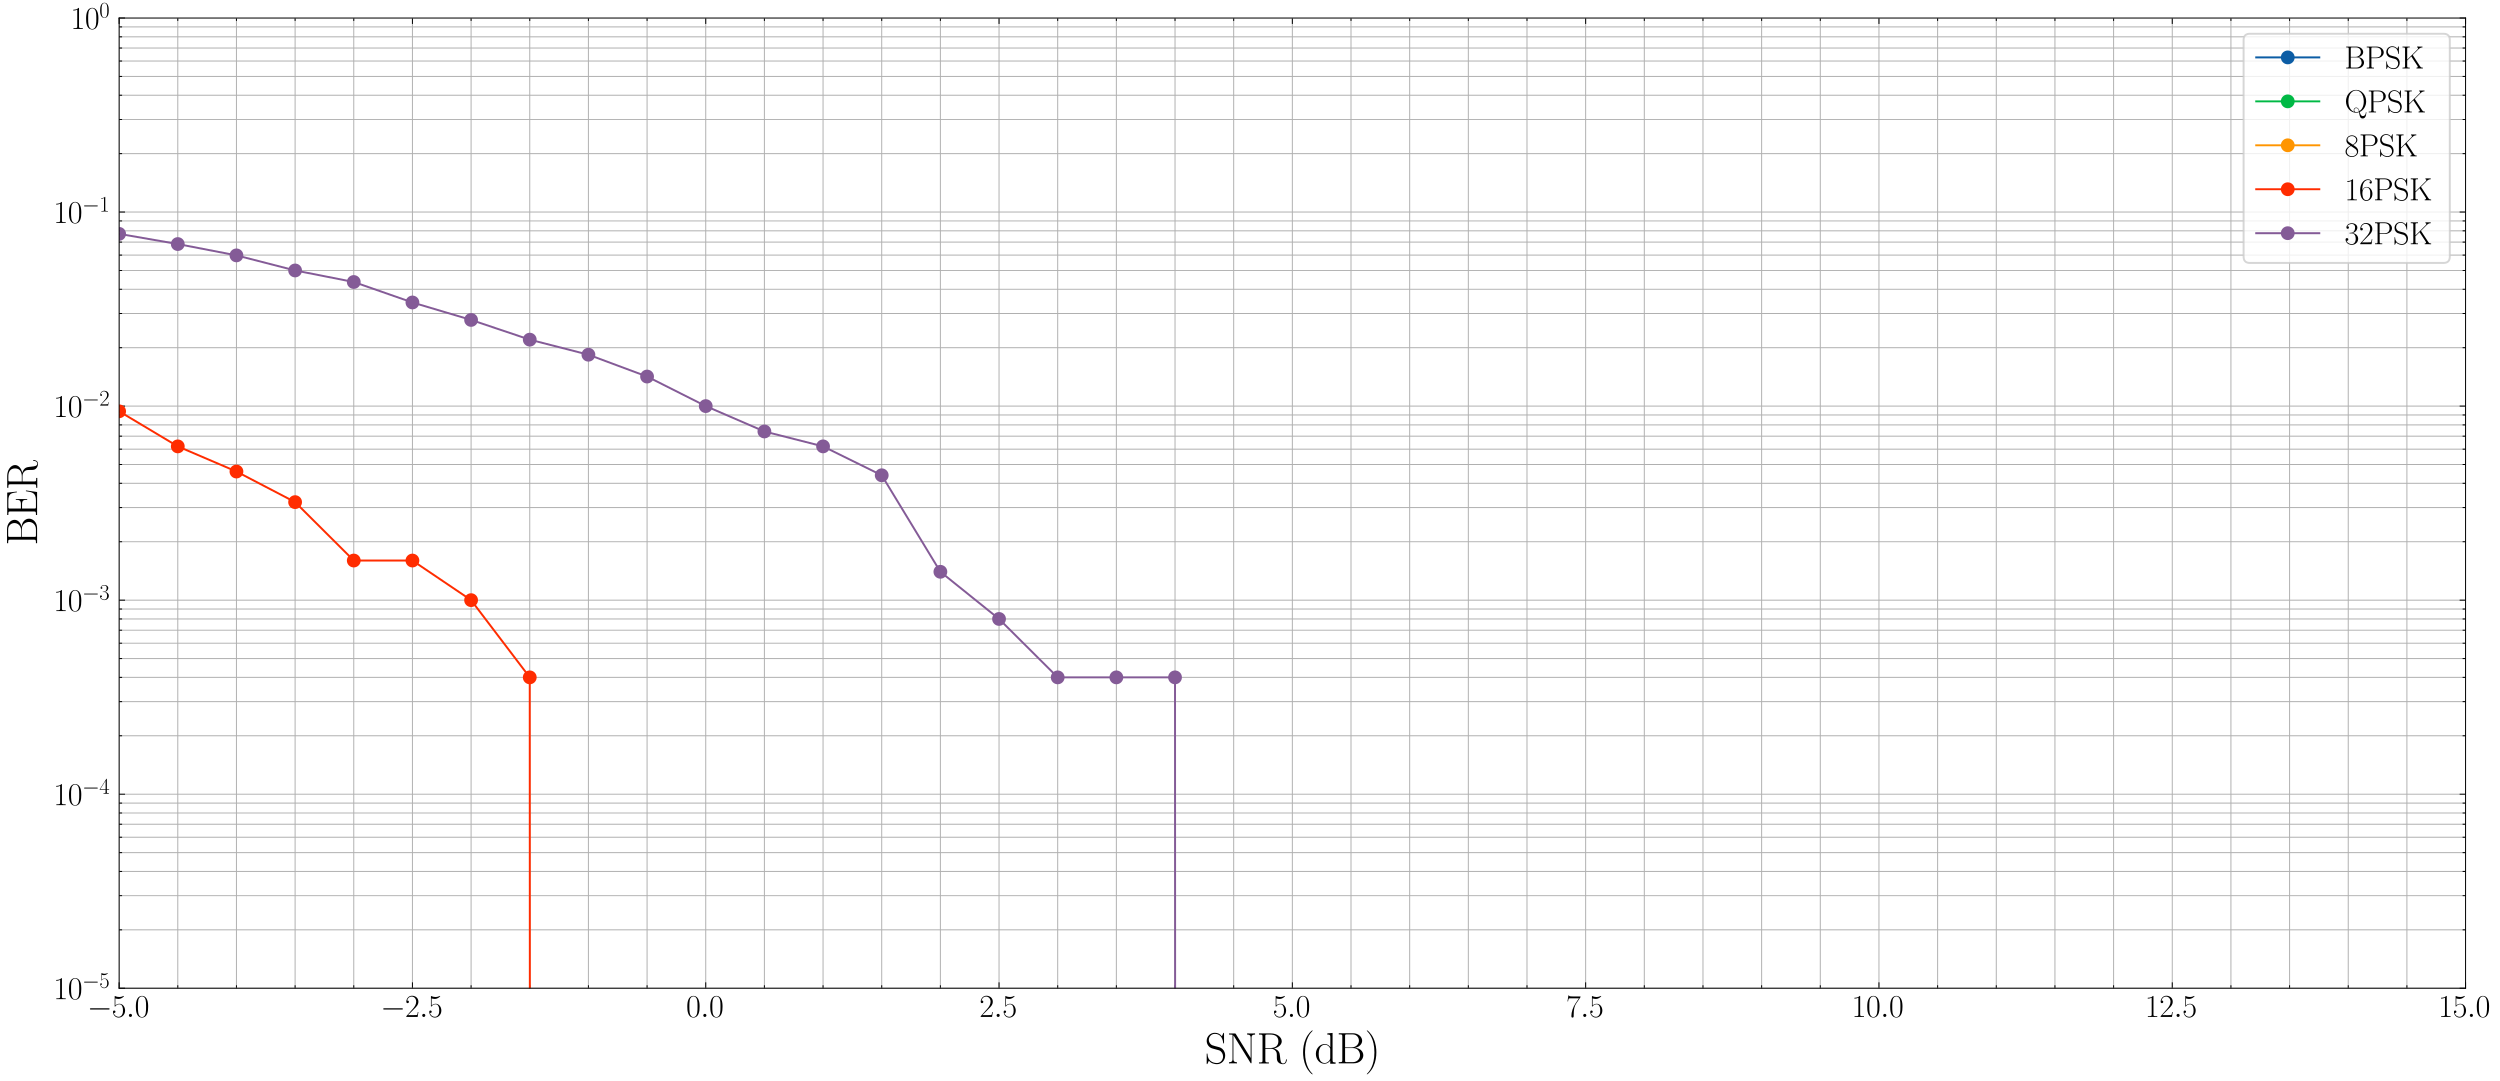 <?xml version="1.0" encoding="utf-8" standalone="no"?>
<!DOCTYPE svg PUBLIC "-//W3C//DTD SVG 1.1//EN"
  "http://www.w3.org/Graphics/SVG/1.1/DTD/svg11.dtd">
<svg xmlns:xlink="http://www.w3.org/1999/xlink" width="1268.64pt" height="548.64pt" viewBox="0 0 1268.64 548.64" xmlns="http://www.w3.org/2000/svg" version="1.1">
 <defs>
  <style type="text/css">*{stroke-linejoin: round; stroke-linecap: butt}</style>
 </defs>
 <g id="figure_1">
  <g id="patch_1">
   <path d="M 0 548.64 
L 1268.64 548.64 
L 1268.64 0 
L 0 0 
z
" style="fill: #ffffff"/>
  </g>
  <g id="axes_1">
   <g id="patch_2">
    <path d="M 60.449 501.491 
L 1251.166 501.491 
L 1251.166 9.135 
L 60.449 9.135 
z
" style="fill: #ffffff"/>
   </g>
   <g id="matplotlib.axis_1">
    <g id="xtick_1">
     <g id="line2d_1">
      <path d="M 60.449 501.491 
L 60.449 9.135 
" clip-path="url(#p6f11c14d84)" style="fill: none; stroke: #b0b0b0; stroke-width: 0.5; stroke-linecap: square"/>
     </g>
     <g id="line2d_2">
      <defs>
       <path id="me16eba9ffd" d="M 0 0 
L 0 -3 
" style="stroke: #000000; stroke-width: 0.5"/>
      </defs>
      <g>
       <use xlink:href="#me16eba9ffd" x="60.449" y="501.491" style="stroke: #000000; stroke-width: 0.5"/>
      </g>
     </g>
     <g id="line2d_3">
      <defs>
       <path id="m7dfeff4aeb" d="M 0 0 
L 0 3 
" style="stroke: #000000; stroke-width: 0.5"/>
      </defs>
      <g>
       <use xlink:href="#m7dfeff4aeb" x="60.449" y="9.135" style="stroke: #000000; stroke-width: 0.5"/>
      </g>
     </g>
     <g id="text_1">
      <!-- $\mathdefault{−5.0}$ -->
      <g transform="translate(44.279 516.061) scale(0.16 -0.16)">
       <defs>
        <path id="CMSY10-0" d="M 4218 1472 
C 4326 1472 4442 1472 4442 1600 
C 4442 1728 4326 1728 4218 1728 
L 755 1728 
C 646 1728 531 1728 531 1600 
C 531 1472 646 1472 755 1472 
L 4218 1472 
z
" transform="scale(0.016)"/>
        <path id="CMR17-35" d="M 730 3692 
C 794 3666 1056 3584 1325 3584 
C 1920 3584 2246 3911 2432 4100 
C 2432 4157 2432 4192 2394 4192 
C 2387 4192 2374 4192 2323 4163 
C 2099 4058 1837 3973 1517 3973 
C 1325 3973 1037 3999 723 4139 
C 653 4171 640 4171 634 4171 
C 602 4171 595 4164 595 4037 
L 595 2203 
C 595 2089 595 2057 659 2057 
C 691 2057 704 2070 736 2114 
C 941 2401 1222 2522 1542 2522 
C 1766 2522 2246 2382 2246 1289 
C 2246 1085 2246 715 2054 421 
C 1894 159 1645 25 1370 25 
C 947 25 518 320 403 814 
C 429 807 480 795 506 795 
C 589 795 749 840 749 1038 
C 749 1210 627 1280 506 1280 
C 358 1280 262 1190 262 1011 
C 262 454 704 -128 1382 -128 
C 2042 -128 2669 440 2669 1264 
C 2669 2030 2170 2624 1549 2624 
C 1222 2624 947 2503 730 2274 
L 730 3692 
z
" transform="scale(0.016)"/>
        <path id="CMMI12-3a" d="M 1178 307 
C 1178 492 1024 619 870 619 
C 685 619 557 466 557 313 
C 557 128 710 0 864 0 
C 1050 0 1178 153 1178 307 
z
" transform="scale(0.016)"/>
        <path id="CMR17-30" d="M 2688 2025 
C 2688 2416 2682 3080 2413 3591 
C 2176 4039 1798 4198 1466 4198 
C 1158 4198 768 4058 525 3597 
C 269 3118 243 2524 243 2025 
C 243 1661 250 1106 448 619 
C 723 -39 1216 -128 1466 -128 
C 1760 -128 2208 -7 2470 600 
C 2662 1042 2688 1559 2688 2025 
z
M 1466 -26 
C 1056 -26 813 325 723 812 
C 653 1188 653 1738 653 2096 
C 653 2588 653 2997 736 3387 
C 858 3929 1216 4096 1466 4096 
C 1728 4096 2067 3923 2189 3400 
C 2272 3036 2278 2607 2278 2096 
C 2278 1680 2278 1169 2202 792 
C 2067 95 1690 -26 1466 -26 
z
" transform="scale(0.016)"/>
       </defs>
       <use xlink:href="#CMSY10-0" transform="scale(0.996)"/>
       <use xlink:href="#CMR17-35" transform="translate(77.487 0) scale(0.996)"/>
       <use xlink:href="#CMMI12-3a" transform="translate(123.178 0) scale(0.996)"/>
       <use xlink:href="#CMR17-30" transform="translate(150.275 0) scale(0.996)"/>
      </g>
     </g>
    </g>
    <g id="xtick_2">
     <g id="line2d_4">
      <path d="M 209.289 501.491 
L 209.289 9.135 
" clip-path="url(#p6f11c14d84)" style="fill: none; stroke: #b0b0b0; stroke-width: 0.5; stroke-linecap: square"/>
     </g>
     <g id="line2d_5">
      <g>
       <use xlink:href="#me16eba9ffd" x="209.289" y="501.491" style="stroke: #000000; stroke-width: 0.5"/>
      </g>
     </g>
     <g id="line2d_6">
      <g>
       <use xlink:href="#m7dfeff4aeb" x="209.289" y="9.135" style="stroke: #000000; stroke-width: 0.5"/>
      </g>
     </g>
     <g id="text_2">
      <!-- $\mathdefault{−2.5}$ -->
      <g transform="translate(193.118 516.061) scale(0.16 -0.16)">
       <defs>
        <path id="CMR17-32" d="M 2669 989 
L 2554 989 
C 2490 536 2438 459 2413 420 
C 2381 369 1920 369 1830 369 
L 602 369 
C 832 619 1280 1072 1824 1597 
C 2214 1967 2669 2402 2669 3035 
C 2669 3790 2067 4224 1395 4224 
C 691 4224 262 3604 262 3030 
C 262 2780 448 2748 525 2748 
C 589 2748 781 2787 781 3010 
C 781 3207 614 3264 525 3264 
C 486 3264 448 3258 422 3245 
C 544 3790 915 4058 1306 4058 
C 1862 4058 2227 3617 2227 3035 
C 2227 2479 1901 2000 1536 1584 
L 262 146 
L 262 0 
L 2515 0 
L 2669 989 
z
" transform="scale(0.016)"/>
       </defs>
       <use xlink:href="#CMSY10-0" transform="scale(0.996)"/>
       <use xlink:href="#CMR17-32" transform="translate(77.487 0) scale(0.996)"/>
       <use xlink:href="#CMMI12-3a" transform="translate(123.178 0) scale(0.996)"/>
       <use xlink:href="#CMR17-35" transform="translate(150.275 0) scale(0.996)"/>
      </g>
     </g>
    </g>
    <g id="xtick_3">
     <g id="line2d_7">
      <path d="M 358.129 501.491 
L 358.129 9.135 
" clip-path="url(#p6f11c14d84)" style="fill: none; stroke: #b0b0b0; stroke-width: 0.5; stroke-linecap: square"/>
     </g>
     <g id="line2d_8">
      <g>
       <use xlink:href="#me16eba9ffd" x="358.129" y="501.491" style="stroke: #000000; stroke-width: 0.5"/>
      </g>
     </g>
     <g id="line2d_9">
      <g>
       <use xlink:href="#m7dfeff4aeb" x="358.129" y="9.135" style="stroke: #000000; stroke-width: 0.5"/>
      </g>
     </g>
     <g id="text_3">
      <!-- $\mathdefault{0.0}$ -->
      <g transform="translate(348.157 516.061) scale(0.16 -0.16)">
       <use xlink:href="#CMR17-30" transform="scale(0.996)"/>
       <use xlink:href="#CMMI12-3a" transform="translate(45.69 0) scale(0.996)"/>
       <use xlink:href="#CMR17-30" transform="translate(72.788 0) scale(0.996)"/>
      </g>
     </g>
    </g>
    <g id="xtick_4">
     <g id="line2d_10">
      <path d="M 506.968 501.491 
L 506.968 9.135 
" clip-path="url(#p6f11c14d84)" style="fill: none; stroke: #b0b0b0; stroke-width: 0.5; stroke-linecap: square"/>
     </g>
     <g id="line2d_11">
      <g>
       <use xlink:href="#me16eba9ffd" x="506.968" y="501.491" style="stroke: #000000; stroke-width: 0.5"/>
      </g>
     </g>
     <g id="line2d_12">
      <g>
       <use xlink:href="#m7dfeff4aeb" x="506.968" y="9.135" style="stroke: #000000; stroke-width: 0.5"/>
      </g>
     </g>
     <g id="text_4">
      <!-- $\mathdefault{2.5}$ -->
      <g transform="translate(496.997 516.061) scale(0.16 -0.16)">
       <use xlink:href="#CMR17-32" transform="scale(0.996)"/>
       <use xlink:href="#CMMI12-3a" transform="translate(45.69 0) scale(0.996)"/>
       <use xlink:href="#CMR17-35" transform="translate(72.788 0) scale(0.996)"/>
      </g>
     </g>
    </g>
    <g id="xtick_5">
     <g id="line2d_13">
      <path d="M 655.808 501.491 
L 655.808 9.135 
" clip-path="url(#p6f11c14d84)" style="fill: none; stroke: #b0b0b0; stroke-width: 0.5; stroke-linecap: square"/>
     </g>
     <g id="line2d_14">
      <g>
       <use xlink:href="#me16eba9ffd" x="655.808" y="501.491" style="stroke: #000000; stroke-width: 0.5"/>
      </g>
     </g>
     <g id="line2d_15">
      <g>
       <use xlink:href="#m7dfeff4aeb" x="655.808" y="9.135" style="stroke: #000000; stroke-width: 0.5"/>
      </g>
     </g>
     <g id="text_5">
      <!-- $\mathdefault{5.0}$ -->
      <g transform="translate(645.836 516.061) scale(0.16 -0.16)">
       <use xlink:href="#CMR17-35" transform="scale(0.996)"/>
       <use xlink:href="#CMMI12-3a" transform="translate(45.69 0) scale(0.996)"/>
       <use xlink:href="#CMR17-30" transform="translate(72.788 0) scale(0.996)"/>
      </g>
     </g>
    </g>
    <g id="xtick_6">
     <g id="line2d_16">
      <path d="M 804.647 501.491 
L 804.647 9.135 
" clip-path="url(#p6f11c14d84)" style="fill: none; stroke: #b0b0b0; stroke-width: 0.5; stroke-linecap: square"/>
     </g>
     <g id="line2d_17">
      <g>
       <use xlink:href="#me16eba9ffd" x="804.647" y="501.491" style="stroke: #000000; stroke-width: 0.5"/>
      </g>
     </g>
     <g id="line2d_18">
      <g>
       <use xlink:href="#m7dfeff4aeb" x="804.647" y="9.135" style="stroke: #000000; stroke-width: 0.5"/>
      </g>
     </g>
     <g id="text_6">
      <!-- $\mathdefault{7.5}$ -->
      <g transform="translate(794.676 516.061) scale(0.16 -0.16)">
       <defs>
        <path id="CMR17-37" d="M 2886 3941 
L 2886 4081 
L 1382 4081 
C 634 4081 621 4165 595 4288 
L 480 4288 
L 294 3094 
L 410 3094 
C 429 3215 474 3540 550 3661 
C 589 3712 1062 3712 1171 3712 
L 2579 3712 
L 1869 2661 
C 1395 1954 1069 999 1069 165 
C 1069 89 1069 -128 1299 -128 
C 1530 -128 1530 89 1530 171 
L 1530 465 
C 1530 1508 1709 2196 2003 2636 
L 2886 3941 
z
" transform="scale(0.016)"/>
       </defs>
       <use xlink:href="#CMR17-37" transform="scale(0.996)"/>
       <use xlink:href="#CMMI12-3a" transform="translate(45.69 0) scale(0.996)"/>
       <use xlink:href="#CMR17-35" transform="translate(72.788 0) scale(0.996)"/>
      </g>
     </g>
    </g>
    <g id="xtick_7">
     <g id="line2d_19">
      <path d="M 953.487 501.491 
L 953.487 9.135 
" clip-path="url(#p6f11c14d84)" style="fill: none; stroke: #b0b0b0; stroke-width: 0.5; stroke-linecap: square"/>
     </g>
     <g id="line2d_20">
      <g>
       <use xlink:href="#me16eba9ffd" x="953.487" y="501.491" style="stroke: #000000; stroke-width: 0.5"/>
      </g>
     </g>
     <g id="line2d_21">
      <g>
       <use xlink:href="#m7dfeff4aeb" x="953.487" y="9.135" style="stroke: #000000; stroke-width: 0.5"/>
      </g>
     </g>
     <g id="text_7">
      <!-- $\mathdefault{10.0}$ -->
      <g transform="translate(939.613 516.061) scale(0.16 -0.16)">
       <defs>
        <path id="CMR17-31" d="M 1702 4058 
C 1702 4192 1696 4192 1606 4192 
C 1357 3916 979 3827 621 3827 
C 602 3827 570 3827 563 3808 
C 557 3795 557 3782 557 3648 
C 755 3648 1088 3686 1344 3839 
L 1344 461 
C 1344 236 1331 160 781 160 
L 589 160 
L 589 0 
C 896 0 1216 0 1523 0 
C 1830 0 2150 0 2458 0 
L 2458 160 
L 2266 160 
C 1715 160 1702 230 1702 458 
L 1702 4058 
z
" transform="scale(0.016)"/>
       </defs>
       <use xlink:href="#CMR17-31" transform="scale(0.996)"/>
       <use xlink:href="#CMR17-30" transform="translate(45.69 0) scale(0.996)"/>
       <use xlink:href="#CMMI12-3a" transform="translate(91.381 0) scale(0.996)"/>
       <use xlink:href="#CMR17-30" transform="translate(118.478 0) scale(0.996)"/>
      </g>
     </g>
    </g>
    <g id="xtick_8">
     <g id="line2d_22">
      <path d="M 1102.327 501.491 
L 1102.327 9.135 
" clip-path="url(#p6f11c14d84)" style="fill: none; stroke: #b0b0b0; stroke-width: 0.5; stroke-linecap: square"/>
     </g>
     <g id="line2d_23">
      <g>
       <use xlink:href="#me16eba9ffd" x="1102.327" y="501.491" style="stroke: #000000; stroke-width: 0.5"/>
      </g>
     </g>
     <g id="line2d_24">
      <g>
       <use xlink:href="#m7dfeff4aeb" x="1102.327" y="9.135" style="stroke: #000000; stroke-width: 0.5"/>
      </g>
     </g>
     <g id="text_8">
      <!-- $\mathdefault{12.5}$ -->
      <g transform="translate(1088.453 516.061) scale(0.16 -0.16)">
       <use xlink:href="#CMR17-31" transform="scale(0.996)"/>
       <use xlink:href="#CMR17-32" transform="translate(45.69 0) scale(0.996)"/>
       <use xlink:href="#CMMI12-3a" transform="translate(91.381 0) scale(0.996)"/>
       <use xlink:href="#CMR17-35" transform="translate(118.478 0) scale(0.996)"/>
      </g>
     </g>
    </g>
    <g id="xtick_9">
     <g id="line2d_25">
      <path d="M 1251.166 501.491 
L 1251.166 9.135 
" clip-path="url(#p6f11c14d84)" style="fill: none; stroke: #b0b0b0; stroke-width: 0.5; stroke-linecap: square"/>
     </g>
     <g id="line2d_26">
      <g>
       <use xlink:href="#me16eba9ffd" x="1251.166" y="501.491" style="stroke: #000000; stroke-width: 0.5"/>
      </g>
     </g>
     <g id="line2d_27">
      <g>
       <use xlink:href="#m7dfeff4aeb" x="1251.166" y="9.135" style="stroke: #000000; stroke-width: 0.5"/>
      </g>
     </g>
     <g id="text_9">
      <!-- $\mathdefault{15.0}$ -->
      <g transform="translate(1237.292 516.061) scale(0.16 -0.16)">
       <use xlink:href="#CMR17-31" transform="scale(0.996)"/>
       <use xlink:href="#CMR17-35" transform="translate(45.69 0) scale(0.996)"/>
       <use xlink:href="#CMMI12-3a" transform="translate(91.381 0) scale(0.996)"/>
       <use xlink:href="#CMR17-30" transform="translate(118.478 0) scale(0.996)"/>
      </g>
     </g>
    </g>
    <g id="xtick_10">
     <g id="line2d_28">
      <path d="M 90.217 501.491 
L 90.217 9.135 
" clip-path="url(#p6f11c14d84)" style="fill: none; stroke: #b0b0b0; stroke-width: 0.5; stroke-linecap: square"/>
     </g>
     <g id="line2d_29">
      <defs>
       <path id="mdaf11535ed" d="M 0 0 
L 0 -1.5 
" style="stroke: #000000; stroke-width: 0.5"/>
      </defs>
      <g>
       <use xlink:href="#mdaf11535ed" x="90.217" y="501.491" style="stroke: #000000; stroke-width: 0.5"/>
      </g>
     </g>
     <g id="line2d_30">
      <defs>
       <path id="m40cd885f5d" d="M 0 0 
L 0 1.5 
" style="stroke: #000000; stroke-width: 0.5"/>
      </defs>
      <g>
       <use xlink:href="#m40cd885f5d" x="90.217" y="9.135" style="stroke: #000000; stroke-width: 0.5"/>
      </g>
     </g>
    </g>
    <g id="xtick_11">
     <g id="line2d_31">
      <path d="M 119.985 501.491 
L 119.985 9.135 
" clip-path="url(#p6f11c14d84)" style="fill: none; stroke: #b0b0b0; stroke-width: 0.5; stroke-linecap: square"/>
     </g>
     <g id="line2d_32">
      <g>
       <use xlink:href="#mdaf11535ed" x="119.985" y="501.491" style="stroke: #000000; stroke-width: 0.5"/>
      </g>
     </g>
     <g id="line2d_33">
      <g>
       <use xlink:href="#m40cd885f5d" x="119.985" y="9.135" style="stroke: #000000; stroke-width: 0.5"/>
      </g>
     </g>
    </g>
    <g id="xtick_12">
     <g id="line2d_34">
      <path d="M 149.753 501.491 
L 149.753 9.135 
" clip-path="url(#p6f11c14d84)" style="fill: none; stroke: #b0b0b0; stroke-width: 0.5; stroke-linecap: square"/>
     </g>
     <g id="line2d_35">
      <g>
       <use xlink:href="#mdaf11535ed" x="149.753" y="501.491" style="stroke: #000000; stroke-width: 0.5"/>
      </g>
     </g>
     <g id="line2d_36">
      <g>
       <use xlink:href="#m40cd885f5d" x="149.753" y="9.135" style="stroke: #000000; stroke-width: 0.5"/>
      </g>
     </g>
    </g>
    <g id="xtick_13">
     <g id="line2d_37">
      <path d="M 179.521 501.491 
L 179.521 9.135 
" clip-path="url(#p6f11c14d84)" style="fill: none; stroke: #b0b0b0; stroke-width: 0.5; stroke-linecap: square"/>
     </g>
     <g id="line2d_38">
      <g>
       <use xlink:href="#mdaf11535ed" x="179.521" y="501.491" style="stroke: #000000; stroke-width: 0.5"/>
      </g>
     </g>
     <g id="line2d_39">
      <g>
       <use xlink:href="#m40cd885f5d" x="179.521" y="9.135" style="stroke: #000000; stroke-width: 0.5"/>
      </g>
     </g>
    </g>
    <g id="xtick_14">
     <g id="line2d_40">
      <path d="M 239.057 501.491 
L 239.057 9.135 
" clip-path="url(#p6f11c14d84)" style="fill: none; stroke: #b0b0b0; stroke-width: 0.5; stroke-linecap: square"/>
     </g>
     <g id="line2d_41">
      <g>
       <use xlink:href="#mdaf11535ed" x="239.057" y="501.491" style="stroke: #000000; stroke-width: 0.5"/>
      </g>
     </g>
     <g id="line2d_42">
      <g>
       <use xlink:href="#m40cd885f5d" x="239.057" y="9.135" style="stroke: #000000; stroke-width: 0.5"/>
      </g>
     </g>
    </g>
    <g id="xtick_15">
     <g id="line2d_43">
      <path d="M 268.825 501.491 
L 268.825 9.135 
" clip-path="url(#p6f11c14d84)" style="fill: none; stroke: #b0b0b0; stroke-width: 0.5; stroke-linecap: square"/>
     </g>
     <g id="line2d_44">
      <g>
       <use xlink:href="#mdaf11535ed" x="268.825" y="501.491" style="stroke: #000000; stroke-width: 0.5"/>
      </g>
     </g>
     <g id="line2d_45">
      <g>
       <use xlink:href="#m40cd885f5d" x="268.825" y="9.135" style="stroke: #000000; stroke-width: 0.5"/>
      </g>
     </g>
    </g>
    <g id="xtick_16">
     <g id="line2d_46">
      <path d="M 298.593 501.491 
L 298.593 9.135 
" clip-path="url(#p6f11c14d84)" style="fill: none; stroke: #b0b0b0; stroke-width: 0.5; stroke-linecap: square"/>
     </g>
     <g id="line2d_47">
      <g>
       <use xlink:href="#mdaf11535ed" x="298.593" y="501.491" style="stroke: #000000; stroke-width: 0.5"/>
      </g>
     </g>
     <g id="line2d_48">
      <g>
       <use xlink:href="#m40cd885f5d" x="298.593" y="9.135" style="stroke: #000000; stroke-width: 0.5"/>
      </g>
     </g>
    </g>
    <g id="xtick_17">
     <g id="line2d_49">
      <path d="M 328.361 501.491 
L 328.361 9.135 
" clip-path="url(#p6f11c14d84)" style="fill: none; stroke: #b0b0b0; stroke-width: 0.5; stroke-linecap: square"/>
     </g>
     <g id="line2d_50">
      <g>
       <use xlink:href="#mdaf11535ed" x="328.361" y="501.491" style="stroke: #000000; stroke-width: 0.5"/>
      </g>
     </g>
     <g id="line2d_51">
      <g>
       <use xlink:href="#m40cd885f5d" x="328.361" y="9.135" style="stroke: #000000; stroke-width: 0.5"/>
      </g>
     </g>
    </g>
    <g id="xtick_18">
     <g id="line2d_52">
      <path d="M 387.897 501.491 
L 387.897 9.135 
" clip-path="url(#p6f11c14d84)" style="fill: none; stroke: #b0b0b0; stroke-width: 0.5; stroke-linecap: square"/>
     </g>
     <g id="line2d_53">
      <g>
       <use xlink:href="#mdaf11535ed" x="387.897" y="501.491" style="stroke: #000000; stroke-width: 0.5"/>
      </g>
     </g>
     <g id="line2d_54">
      <g>
       <use xlink:href="#m40cd885f5d" x="387.897" y="9.135" style="stroke: #000000; stroke-width: 0.5"/>
      </g>
     </g>
    </g>
    <g id="xtick_19">
     <g id="line2d_55">
      <path d="M 417.665 501.491 
L 417.665 9.135 
" clip-path="url(#p6f11c14d84)" style="fill: none; stroke: #b0b0b0; stroke-width: 0.5; stroke-linecap: square"/>
     </g>
     <g id="line2d_56">
      <g>
       <use xlink:href="#mdaf11535ed" x="417.665" y="501.491" style="stroke: #000000; stroke-width: 0.5"/>
      </g>
     </g>
     <g id="line2d_57">
      <g>
       <use xlink:href="#m40cd885f5d" x="417.665" y="9.135" style="stroke: #000000; stroke-width: 0.5"/>
      </g>
     </g>
    </g>
    <g id="xtick_20">
     <g id="line2d_58">
      <path d="M 447.432 501.491 
L 447.432 9.135 
" clip-path="url(#p6f11c14d84)" style="fill: none; stroke: #b0b0b0; stroke-width: 0.5; stroke-linecap: square"/>
     </g>
     <g id="line2d_59">
      <g>
       <use xlink:href="#mdaf11535ed" x="447.432" y="501.491" style="stroke: #000000; stroke-width: 0.5"/>
      </g>
     </g>
     <g id="line2d_60">
      <g>
       <use xlink:href="#m40cd885f5d" x="447.432" y="9.135" style="stroke: #000000; stroke-width: 0.5"/>
      </g>
     </g>
    </g>
    <g id="xtick_21">
     <g id="line2d_61">
      <path d="M 477.2 501.491 
L 477.2 9.135 
" clip-path="url(#p6f11c14d84)" style="fill: none; stroke: #b0b0b0; stroke-width: 0.5; stroke-linecap: square"/>
     </g>
     <g id="line2d_62">
      <g>
       <use xlink:href="#mdaf11535ed" x="477.2" y="501.491" style="stroke: #000000; stroke-width: 0.5"/>
      </g>
     </g>
     <g id="line2d_63">
      <g>
       <use xlink:href="#m40cd885f5d" x="477.2" y="9.135" style="stroke: #000000; stroke-width: 0.5"/>
      </g>
     </g>
    </g>
    <g id="xtick_22">
     <g id="line2d_64">
      <path d="M 536.736 501.491 
L 536.736 9.135 
" clip-path="url(#p6f11c14d84)" style="fill: none; stroke: #b0b0b0; stroke-width: 0.5; stroke-linecap: square"/>
     </g>
     <g id="line2d_65">
      <g>
       <use xlink:href="#mdaf11535ed" x="536.736" y="501.491" style="stroke: #000000; stroke-width: 0.5"/>
      </g>
     </g>
     <g id="line2d_66">
      <g>
       <use xlink:href="#m40cd885f5d" x="536.736" y="9.135" style="stroke: #000000; stroke-width: 0.5"/>
      </g>
     </g>
    </g>
    <g id="xtick_23">
     <g id="line2d_67">
      <path d="M 566.504 501.491 
L 566.504 9.135 
" clip-path="url(#p6f11c14d84)" style="fill: none; stroke: #b0b0b0; stroke-width: 0.5; stroke-linecap: square"/>
     </g>
     <g id="line2d_68">
      <g>
       <use xlink:href="#mdaf11535ed" x="566.504" y="501.491" style="stroke: #000000; stroke-width: 0.5"/>
      </g>
     </g>
     <g id="line2d_69">
      <g>
       <use xlink:href="#m40cd885f5d" x="566.504" y="9.135" style="stroke: #000000; stroke-width: 0.5"/>
      </g>
     </g>
    </g>
    <g id="xtick_24">
     <g id="line2d_70">
      <path d="M 596.272 501.491 
L 596.272 9.135 
" clip-path="url(#p6f11c14d84)" style="fill: none; stroke: #b0b0b0; stroke-width: 0.5; stroke-linecap: square"/>
     </g>
     <g id="line2d_71">
      <g>
       <use xlink:href="#mdaf11535ed" x="596.272" y="501.491" style="stroke: #000000; stroke-width: 0.5"/>
      </g>
     </g>
     <g id="line2d_72">
      <g>
       <use xlink:href="#m40cd885f5d" x="596.272" y="9.135" style="stroke: #000000; stroke-width: 0.5"/>
      </g>
     </g>
    </g>
    <g id="xtick_25">
     <g id="line2d_73">
      <path d="M 626.04 501.491 
L 626.04 9.135 
" clip-path="url(#p6f11c14d84)" style="fill: none; stroke: #b0b0b0; stroke-width: 0.5; stroke-linecap: square"/>
     </g>
     <g id="line2d_74">
      <g>
       <use xlink:href="#mdaf11535ed" x="626.04" y="501.491" style="stroke: #000000; stroke-width: 0.5"/>
      </g>
     </g>
     <g id="line2d_75">
      <g>
       <use xlink:href="#m40cd885f5d" x="626.04" y="9.135" style="stroke: #000000; stroke-width: 0.5"/>
      </g>
     </g>
    </g>
    <g id="xtick_26">
     <g id="line2d_76">
      <path d="M 685.576 501.491 
L 685.576 9.135 
" clip-path="url(#p6f11c14d84)" style="fill: none; stroke: #b0b0b0; stroke-width: 0.5; stroke-linecap: square"/>
     </g>
     <g id="line2d_77">
      <g>
       <use xlink:href="#mdaf11535ed" x="685.576" y="501.491" style="stroke: #000000; stroke-width: 0.5"/>
      </g>
     </g>
     <g id="line2d_78">
      <g>
       <use xlink:href="#m40cd885f5d" x="685.576" y="9.135" style="stroke: #000000; stroke-width: 0.5"/>
      </g>
     </g>
    </g>
    <g id="xtick_27">
     <g id="line2d_79">
      <path d="M 715.344 501.491 
L 715.344 9.135 
" clip-path="url(#p6f11c14d84)" style="fill: none; stroke: #b0b0b0; stroke-width: 0.5; stroke-linecap: square"/>
     </g>
     <g id="line2d_80">
      <g>
       <use xlink:href="#mdaf11535ed" x="715.344" y="501.491" style="stroke: #000000; stroke-width: 0.5"/>
      </g>
     </g>
     <g id="line2d_81">
      <g>
       <use xlink:href="#m40cd885f5d" x="715.344" y="9.135" style="stroke: #000000; stroke-width: 0.5"/>
      </g>
     </g>
    </g>
    <g id="xtick_28">
     <g id="line2d_82">
      <path d="M 745.112 501.491 
L 745.112 9.135 
" clip-path="url(#p6f11c14d84)" style="fill: none; stroke: #b0b0b0; stroke-width: 0.5; stroke-linecap: square"/>
     </g>
     <g id="line2d_83">
      <g>
       <use xlink:href="#mdaf11535ed" x="745.112" y="501.491" style="stroke: #000000; stroke-width: 0.5"/>
      </g>
     </g>
     <g id="line2d_84">
      <g>
       <use xlink:href="#m40cd885f5d" x="745.112" y="9.135" style="stroke: #000000; stroke-width: 0.5"/>
      </g>
     </g>
    </g>
    <g id="xtick_29">
     <g id="line2d_85">
      <path d="M 774.88 501.491 
L 774.88 9.135 
" clip-path="url(#p6f11c14d84)" style="fill: none; stroke: #b0b0b0; stroke-width: 0.5; stroke-linecap: square"/>
     </g>
     <g id="line2d_86">
      <g>
       <use xlink:href="#mdaf11535ed" x="774.88" y="501.491" style="stroke: #000000; stroke-width: 0.5"/>
      </g>
     </g>
     <g id="line2d_87">
      <g>
       <use xlink:href="#m40cd885f5d" x="774.88" y="9.135" style="stroke: #000000; stroke-width: 0.5"/>
      </g>
     </g>
    </g>
    <g id="xtick_30">
     <g id="line2d_88">
      <path d="M 834.415 501.491 
L 834.415 9.135 
" clip-path="url(#p6f11c14d84)" style="fill: none; stroke: #b0b0b0; stroke-width: 0.5; stroke-linecap: square"/>
     </g>
     <g id="line2d_89">
      <g>
       <use xlink:href="#mdaf11535ed" x="834.415" y="501.491" style="stroke: #000000; stroke-width: 0.5"/>
      </g>
     </g>
     <g id="line2d_90">
      <g>
       <use xlink:href="#m40cd885f5d" x="834.415" y="9.135" style="stroke: #000000; stroke-width: 0.5"/>
      </g>
     </g>
    </g>
    <g id="xtick_31">
     <g id="line2d_91">
      <path d="M 864.183 501.491 
L 864.183 9.135 
" clip-path="url(#p6f11c14d84)" style="fill: none; stroke: #b0b0b0; stroke-width: 0.5; stroke-linecap: square"/>
     </g>
     <g id="line2d_92">
      <g>
       <use xlink:href="#mdaf11535ed" x="864.183" y="501.491" style="stroke: #000000; stroke-width: 0.5"/>
      </g>
     </g>
     <g id="line2d_93">
      <g>
       <use xlink:href="#m40cd885f5d" x="864.183" y="9.135" style="stroke: #000000; stroke-width: 0.5"/>
      </g>
     </g>
    </g>
    <g id="xtick_32">
     <g id="line2d_94">
      <path d="M 893.951 501.491 
L 893.951 9.135 
" clip-path="url(#p6f11c14d84)" style="fill: none; stroke: #b0b0b0; stroke-width: 0.5; stroke-linecap: square"/>
     </g>
     <g id="line2d_95">
      <g>
       <use xlink:href="#mdaf11535ed" x="893.951" y="501.491" style="stroke: #000000; stroke-width: 0.5"/>
      </g>
     </g>
     <g id="line2d_96">
      <g>
       <use xlink:href="#m40cd885f5d" x="893.951" y="9.135" style="stroke: #000000; stroke-width: 0.5"/>
      </g>
     </g>
    </g>
    <g id="xtick_33">
     <g id="line2d_97">
      <path d="M 923.719 501.491 
L 923.719 9.135 
" clip-path="url(#p6f11c14d84)" style="fill: none; stroke: #b0b0b0; stroke-width: 0.5; stroke-linecap: square"/>
     </g>
     <g id="line2d_98">
      <g>
       <use xlink:href="#mdaf11535ed" x="923.719" y="501.491" style="stroke: #000000; stroke-width: 0.5"/>
      </g>
     </g>
     <g id="line2d_99">
      <g>
       <use xlink:href="#m40cd885f5d" x="923.719" y="9.135" style="stroke: #000000; stroke-width: 0.5"/>
      </g>
     </g>
    </g>
    <g id="xtick_34">
     <g id="line2d_100">
      <path d="M 983.255 501.491 
L 983.255 9.135 
" clip-path="url(#p6f11c14d84)" style="fill: none; stroke: #b0b0b0; stroke-width: 0.5; stroke-linecap: square"/>
     </g>
     <g id="line2d_101">
      <g>
       <use xlink:href="#mdaf11535ed" x="983.255" y="501.491" style="stroke: #000000; stroke-width: 0.5"/>
      </g>
     </g>
     <g id="line2d_102">
      <g>
       <use xlink:href="#m40cd885f5d" x="983.255" y="9.135" style="stroke: #000000; stroke-width: 0.5"/>
      </g>
     </g>
    </g>
    <g id="xtick_35">
     <g id="line2d_103">
      <path d="M 1013.023 501.491 
L 1013.023 9.135 
" clip-path="url(#p6f11c14d84)" style="fill: none; stroke: #b0b0b0; stroke-width: 0.5; stroke-linecap: square"/>
     </g>
     <g id="line2d_104">
      <g>
       <use xlink:href="#mdaf11535ed" x="1013.023" y="501.491" style="stroke: #000000; stroke-width: 0.5"/>
      </g>
     </g>
     <g id="line2d_105">
      <g>
       <use xlink:href="#m40cd885f5d" x="1013.023" y="9.135" style="stroke: #000000; stroke-width: 0.5"/>
      </g>
     </g>
    </g>
    <g id="xtick_36">
     <g id="line2d_106">
      <path d="M 1042.791 501.491 
L 1042.791 9.135 
" clip-path="url(#p6f11c14d84)" style="fill: none; stroke: #b0b0b0; stroke-width: 0.5; stroke-linecap: square"/>
     </g>
     <g id="line2d_107">
      <g>
       <use xlink:href="#mdaf11535ed" x="1042.791" y="501.491" style="stroke: #000000; stroke-width: 0.5"/>
      </g>
     </g>
     <g id="line2d_108">
      <g>
       <use xlink:href="#m40cd885f5d" x="1042.791" y="9.135" style="stroke: #000000; stroke-width: 0.5"/>
      </g>
     </g>
    </g>
    <g id="xtick_37">
     <g id="line2d_109">
      <path d="M 1072.559 501.491 
L 1072.559 9.135 
" clip-path="url(#p6f11c14d84)" style="fill: none; stroke: #b0b0b0; stroke-width: 0.5; stroke-linecap: square"/>
     </g>
     <g id="line2d_110">
      <g>
       <use xlink:href="#mdaf11535ed" x="1072.559" y="501.491" style="stroke: #000000; stroke-width: 0.5"/>
      </g>
     </g>
     <g id="line2d_111">
      <g>
       <use xlink:href="#m40cd885f5d" x="1072.559" y="9.135" style="stroke: #000000; stroke-width: 0.5"/>
      </g>
     </g>
    </g>
    <g id="xtick_38">
     <g id="line2d_112">
      <path d="M 1132.095 501.491 
L 1132.095 9.135 
" clip-path="url(#p6f11c14d84)" style="fill: none; stroke: #b0b0b0; stroke-width: 0.5; stroke-linecap: square"/>
     </g>
     <g id="line2d_113">
      <g>
       <use xlink:href="#mdaf11535ed" x="1132.095" y="501.491" style="stroke: #000000; stroke-width: 0.5"/>
      </g>
     </g>
     <g id="line2d_114">
      <g>
       <use xlink:href="#m40cd885f5d" x="1132.095" y="9.135" style="stroke: #000000; stroke-width: 0.5"/>
      </g>
     </g>
    </g>
    <g id="xtick_39">
     <g id="line2d_115">
      <path d="M 1161.862 501.491 
L 1161.862 9.135 
" clip-path="url(#p6f11c14d84)" style="fill: none; stroke: #b0b0b0; stroke-width: 0.5; stroke-linecap: square"/>
     </g>
     <g id="line2d_116">
      <g>
       <use xlink:href="#mdaf11535ed" x="1161.862" y="501.491" style="stroke: #000000; stroke-width: 0.5"/>
      </g>
     </g>
     <g id="line2d_117">
      <g>
       <use xlink:href="#m40cd885f5d" x="1161.862" y="9.135" style="stroke: #000000; stroke-width: 0.5"/>
      </g>
     </g>
    </g>
    <g id="xtick_40">
     <g id="line2d_118">
      <path d="M 1191.63 501.491 
L 1191.63 9.135 
" clip-path="url(#p6f11c14d84)" style="fill: none; stroke: #b0b0b0; stroke-width: 0.5; stroke-linecap: square"/>
     </g>
     <g id="line2d_119">
      <g>
       <use xlink:href="#mdaf11535ed" x="1191.63" y="501.491" style="stroke: #000000; stroke-width: 0.5"/>
      </g>
     </g>
     <g id="line2d_120">
      <g>
       <use xlink:href="#m40cd885f5d" x="1191.63" y="9.135" style="stroke: #000000; stroke-width: 0.5"/>
      </g>
     </g>
    </g>
    <g id="xtick_41">
     <g id="line2d_121">
      <path d="M 1221.398 501.491 
L 1221.398 9.135 
" clip-path="url(#p6f11c14d84)" style="fill: none; stroke: #b0b0b0; stroke-width: 0.5; stroke-linecap: square"/>
     </g>
     <g id="line2d_122">
      <g>
       <use xlink:href="#mdaf11535ed" x="1221.398" y="501.491" style="stroke: #000000; stroke-width: 0.5"/>
      </g>
     </g>
     <g id="line2d_123">
      <g>
       <use xlink:href="#m40cd885f5d" x="1221.398" y="9.135" style="stroke: #000000; stroke-width: 0.5"/>
      </g>
     </g>
    </g>
    <g id="text_10">
     <!-- SNR (dB) -->
     <g transform="translate(611.315 539.579) scale(0.22 -0.22)">
      <defs>
       <path id="CMR17-53" d="M 2803 4290 
C 2803 4404 2797 4411 2758 4411 
C 2720 4411 2707 4385 2682 4328 
L 2490 3907 
C 2246 4257 1875 4416 1472 4416 
C 819 4416 294 3901 294 3253 
C 294 3056 339 2776 557 2510 
C 794 2218 1018 2167 1530 2033 
C 1722 1982 2042 1899 2106 1874 
C 2470 1722 2662 1341 2662 985 
C 2662 527 2336 38 1779 38 
C 1094 38 454 419 410 1311 
C 403 1413 397 1419 352 1419 
C 301 1419 294 1413 294 1285 
L 294 -1 
C 294 -115 301 -122 339 -122 
C 384 -122 397 -90 486 108 
C 493 127 493 140 614 381 
C 934 -39 1472 -128 1779 -128 
C 2477 -128 2970 451 2970 1124 
C 2970 1454 2848 1708 2778 1823 
C 2509 2230 2221 2306 1914 2382 
C 1869 2402 1856 2402 1498 2490 
C 1152 2579 1005 2624 845 2796 
C 666 2992 602 3196 602 3399 
C 602 3812 934 4263 1478 4263 
C 2157 4263 2579 3786 2675 2993 
C 2694 2878 2701 2872 2746 2872 
C 2803 2872 2803 2891 2803 2999 
L 2803 4290 
z
" transform="scale(0.016)"/>
       <path id="CMR17-4e" d="M 1312 4250 
C 1267 4320 1261 4320 1139 4320 
L 326 4320 
L 326 4160 
L 448 4160 
C 704 4160 819 4129 838 4122 
L 838 610 
C 838 451 838 153 326 153 
L 326 -13 
C 474 0 742 0 902 0 
C 1062 0 1331 0 1478 -13 
L 1478 153 
C 966 153 966 451 966 610 
L 966 4033 
C 1011 3995 1011 3982 1056 3919 
L 3430 76 
C 3475 0 3494 0 3526 0 
C 3590 0 3590 19 3590 139 
L 3590 3705 
C 3590 3863 3590 4160 4102 4160 
L 4102 4326 
C 3955 4320 3686 4320 3526 4320 
C 3366 4320 3098 4320 2950 4326 
L 2950 4160 
C 3462 4160 3462 3862 3462 3703 
L 3462 763 
L 1312 4250 
z
" transform="scale(0.016)"/>
       <path id="CMR17-52" d="M 2509 2146 
C 3117 2268 3629 2676 3629 3186 
C 3629 3785 2950 4326 2054 4326 
L 333 4326 
L 333 4160 
C 774 4160 845 4160 845 3873 
L 845 415 
C 845 128 774 128 333 128 
L 333 -26 
C 518 -26 851 -26 1050 -26 
C 1248 -26 1581 -26 1766 -26 
L 1766 128 
C 1325 128 1254 128 1254 417 
L 1254 2112 
L 2003 2112 
C 2368 2112 2573 1964 2662 1881 
C 2918 1632 2918 1459 2918 1024 
C 2918 595 2918 377 3110 160 
C 3354 -102 3680 -128 3821 -128 
C 4294 -128 4365 396 4365 503 
C 4365 540 4365 585 4307 585 
C 4256 585 4250 547 4250 522 
C 4218 112 4032 -26 3834 -26 
C 3482 -26 3443 375 3405 764 
C 3386 898 3373 993 3360 1133 
C 3322 1452 3270 1917 2509 2146 
z
M 1984 2214 
L 1254 2214 
L 1254 3913 
C 1254 4129 1267 4160 1523 4160 
L 1990 4160 
C 2522 4160 3142 3977 3142 3190 
C 3142 2372 2464 2214 1984 2214 
z
" transform="scale(0.016)"/>
       <path id="CMR17-28" d="M 1958 -1561 
C 1958 -1555 1958 -1542 1939 -1523 
C 1645 -1224 858 -407 858 1581 
C 858 3569 1632 4379 1946 4697 
C 1946 4704 1958 4717 1958 4736 
C 1958 4755 1939 4768 1914 4768 
C 1843 4768 1299 4296 986 3594 
C 666 2887 576 2199 576 1588 
C 576 1128 621 351 1005 -471 
C 1312 -1135 1837 -1600 1914 -1600 
C 1946 -1600 1958 -1587 1958 -1561 
z
" transform="scale(0.016)"/>
       <path id="CMR17-64" d="M 1869 4326 
L 1869 4160 
C 2246 4160 2304 4122 2304 3820 
L 2304 2345 
C 2278 2377 2016 2790 1498 2790 
C 845 2790 211 2208 211 1364 
C 211 525 806 -64 1434 -64 
C 1978 -64 2259 337 2291 380 
L 2291 -63 
L 3066 -63 
L 3066 128 
C 2688 128 2630 166 2630 473 
L 2630 4396 
L 1869 4326 
z
M 2291 755 
C 2291 563 2176 390 2029 262 
C 1811 70 1594 38 1472 38 
C 1286 38 621 134 621 1356 
C 621 2612 1363 2688 1530 2688 
C 1824 2688 2061 2522 2208 2291 
C 2291 2157 2291 2138 2291 2023 
L 2291 755 
z
" transform="scale(0.016)"/>
       <path id="CMR17-42" d="M 333 4352 
L 333 4186 
C 774 4186 845 4186 845 3900 
L 845 452 
C 845 166 774 166 333 166 
L 333 0 
L 2534 0 
C 3354 0 3885 583 3885 1164 
C 3885 1741 3360 2233 2675 2233 
C 3290 2356 3718 2771 3718 3264 
C 3718 3802 3194 4352 2368 4352 
L 333 4352 
z
M 1248 2304 
L 1248 3937 
C 1248 4155 1261 4186 1517 4186 
L 2336 4186 
C 2970 4186 3251 3674 3251 3277 
C 3251 2791 2861 2304 2170 2304 
L 1248 2304 
z
M 1517 166 
C 1261 166 1248 197 1248 413 
L 1248 2202 
L 2432 2202 
C 3091 2202 3411 1625 3411 1162 
C 3411 699 3046 166 2349 166 
L 1517 166 
z
" transform="scale(0.016)"/>
       <path id="CMR17-29" d="M 1683 1581 
C 1683 2040 1638 2817 1254 3639 
C 947 4303 422 4768 346 4768 
C 326 4768 301 4761 301 4729 
C 301 4717 307 4710 314 4697 
C 621 4378 1402 3568 1402 1584 
C 1402 -407 627 -1217 314 -1537 
C 307 -1549 301 -1556 301 -1568 
C 301 -1600 326 -1600 346 -1600 
C 416 -1600 960 -1128 1274 -426 
C 1594 281 1683 969 1683 1581 
z
" transform="scale(0.016)"/>
      </defs>
      <use xlink:href="#CMR17-53" transform="scale(0.996)"/>
      <use xlink:href="#CMR17-4e" transform="translate(50.895 0) scale(0.996)"/>
      <use xlink:href="#CMR17-52" transform="translate(119.968 0) scale(0.996)"/>
      <use xlink:href="#CMR17-28" transform="translate(217.835 0) scale(0.996)"/>
      <use xlink:href="#CMR17-64" transform="translate(253.116 0) scale(0.996)"/>
      <use xlink:href="#CMR17-42" transform="translate(304.011 0) scale(0.996)"/>
      <use xlink:href="#CMR17-29" transform="translate(369.2 0) scale(0.996)"/>
     </g>
    </g>
   </g>
   <g id="matplotlib.axis_2">
    <g id="ytick_1">
     <g id="line2d_124">
      <path d="M 60.449 501.491 
L 1251.166 501.491 
" clip-path="url(#p6f11c14d84)" style="fill: none; stroke: #b0b0b0; stroke-width: 0.5; stroke-linecap: square"/>
     </g>
     <g id="line2d_125">
      <defs>
       <path id="m14767d1d47" d="M 0 0 
L 3 0 
" style="stroke: #000000; stroke-width: 0.5"/>
      </defs>
      <g>
       <use xlink:href="#m14767d1d47" x="60.449" y="501.491" style="stroke: #000000; stroke-width: 0.5"/>
      </g>
     </g>
     <g id="line2d_126">
      <defs>
       <path id="m4ca35dc0e2" d="M 0 0 
L -3 0 
" style="stroke: #000000; stroke-width: 0.5"/>
      </defs>
      <g>
       <use xlink:href="#m4ca35dc0e2" x="1251.166" y="501.491" style="stroke: #000000; stroke-width: 0.5"/>
      </g>
     </g>
     <g id="text_11">
      <!-- $\mathdefault{10^{-5}}$ -->
      <g transform="translate(27.084 507.026) scale(0.16 -0.16)">
       <use xlink:href="#CMR17-31" transform="scale(0.996)"/>
       <use xlink:href="#CMR17-30" transform="translate(45.69 0) scale(0.996)"/>
       <use xlink:href="#CMSY10-0" transform="translate(91.381 36.154) scale(0.697)"/>
       <use xlink:href="#CMR17-35" transform="translate(145.622 36.154) scale(0.697)"/>
      </g>
     </g>
    </g>
    <g id="ytick_2">
     <g id="line2d_127">
      <path d="M 60.449 403.02 
L 1251.166 403.02 
" clip-path="url(#p6f11c14d84)" style="fill: none; stroke: #b0b0b0; stroke-width: 0.5; stroke-linecap: square"/>
     </g>
     <g id="line2d_128">
      <g>
       <use xlink:href="#m14767d1d47" x="60.449" y="403.02" style="stroke: #000000; stroke-width: 0.5"/>
      </g>
     </g>
     <g id="line2d_129">
      <g>
       <use xlink:href="#m4ca35dc0e2" x="1251.166" y="403.02" style="stroke: #000000; stroke-width: 0.5"/>
      </g>
     </g>
     <g id="text_12">
      <!-- $\mathdefault{10^{-4}}$ -->
      <g transform="translate(27.084 408.555) scale(0.16 -0.16)">
       <defs>
        <path id="CMR17-34" d="M 2150 4122 
C 2150 4256 2144 4256 2029 4256 
L 128 1254 
L 128 1088 
L 1779 1088 
L 1779 457 
C 1779 224 1766 160 1318 160 
L 1197 160 
L 1197 0 
C 1402 0 1747 0 1965 0 
C 2182 0 2528 0 2733 0 
L 2733 160 
L 2611 160 
C 2163 160 2150 224 2150 457 
L 2150 1088 
L 2803 1088 
L 2803 1254 
L 2150 1254 
L 2150 4122 
z
M 1798 3703 
L 1798 1254 
L 256 1254 
L 1798 3703 
z
" transform="scale(0.016)"/>
       </defs>
       <use xlink:href="#CMR17-31" transform="scale(0.996)"/>
       <use xlink:href="#CMR17-30" transform="translate(45.69 0) scale(0.996)"/>
       <use xlink:href="#CMSY10-0" transform="translate(91.381 36.154) scale(0.697)"/>
       <use xlink:href="#CMR17-34" transform="translate(145.622 36.154) scale(0.697)"/>
      </g>
     </g>
    </g>
    <g id="ytick_3">
     <g id="line2d_130">
      <path d="M 60.449 304.549 
L 1251.166 304.549 
" clip-path="url(#p6f11c14d84)" style="fill: none; stroke: #b0b0b0; stroke-width: 0.5; stroke-linecap: square"/>
     </g>
     <g id="line2d_131">
      <g>
       <use xlink:href="#m14767d1d47" x="60.449" y="304.549" style="stroke: #000000; stroke-width: 0.5"/>
      </g>
     </g>
     <g id="line2d_132">
      <g>
       <use xlink:href="#m4ca35dc0e2" x="1251.166" y="304.549" style="stroke: #000000; stroke-width: 0.5"/>
      </g>
     </g>
     <g id="text_13">
      <!-- $\mathdefault{10^{-3}}$ -->
      <g transform="translate(27.084 310.083) scale(0.16 -0.16)">
       <defs>
        <path id="CMR17-33" d="M 1414 2157 
C 1984 2157 2234 1662 2234 1090 
C 2234 320 1824 25 1453 25 
C 1114 25 563 194 390 693 
C 422 680 454 680 486 680 
C 640 680 755 782 755 948 
C 755 1133 614 1216 486 1216 
C 378 1216 211 1165 211 926 
C 211 335 787 -128 1466 -128 
C 2176 -128 2720 430 2720 1085 
C 2720 1707 2208 2157 1600 2227 
C 2086 2328 2554 2756 2554 3329 
C 2554 3820 2048 4179 1472 4179 
C 890 4179 378 3829 378 3329 
C 378 3110 544 3072 627 3072 
C 762 3072 877 3155 877 3321 
C 877 3486 762 3569 627 3569 
C 602 3569 570 3569 544 3557 
C 730 3959 1235 4032 1459 4032 
C 1683 4032 2106 3925 2106 3320 
C 2106 3143 2080 2828 1862 2550 
C 1670 2304 1453 2304 1242 2284 
C 1210 2284 1062 2269 1037 2269 
C 992 2263 966 2257 966 2208 
C 966 2163 973 2157 1101 2157 
L 1414 2157 
z
" transform="scale(0.016)"/>
       </defs>
       <use xlink:href="#CMR17-31" transform="scale(0.996)"/>
       <use xlink:href="#CMR17-30" transform="translate(45.69 0) scale(0.996)"/>
       <use xlink:href="#CMSY10-0" transform="translate(91.381 36.154) scale(0.697)"/>
       <use xlink:href="#CMR17-33" transform="translate(145.622 36.154) scale(0.697)"/>
      </g>
     </g>
    </g>
    <g id="ytick_4">
     <g id="line2d_133">
      <path d="M 60.449 206.077 
L 1251.166 206.077 
" clip-path="url(#p6f11c14d84)" style="fill: none; stroke: #b0b0b0; stroke-width: 0.5; stroke-linecap: square"/>
     </g>
     <g id="line2d_134">
      <g>
       <use xlink:href="#m14767d1d47" x="60.449" y="206.077" style="stroke: #000000; stroke-width: 0.5"/>
      </g>
     </g>
     <g id="line2d_135">
      <g>
       <use xlink:href="#m4ca35dc0e2" x="1251.166" y="206.077" style="stroke: #000000; stroke-width: 0.5"/>
      </g>
     </g>
     <g id="text_14">
      <!-- $\mathdefault{10^{-2}}$ -->
      <g transform="translate(27.084 211.612) scale(0.16 -0.16)">
       <use xlink:href="#CMR17-31" transform="scale(0.996)"/>
       <use xlink:href="#CMR17-30" transform="translate(45.69 0) scale(0.996)"/>
       <use xlink:href="#CMSY10-0" transform="translate(91.381 36.154) scale(0.697)"/>
       <use xlink:href="#CMR17-32" transform="translate(145.622 36.154) scale(0.697)"/>
      </g>
     </g>
    </g>
    <g id="ytick_5">
     <g id="line2d_136">
      <path d="M 60.449 107.606 
L 1251.166 107.606 
" clip-path="url(#p6f11c14d84)" style="fill: none; stroke: #b0b0b0; stroke-width: 0.5; stroke-linecap: square"/>
     </g>
     <g id="line2d_137">
      <g>
       <use xlink:href="#m14767d1d47" x="60.449" y="107.606" style="stroke: #000000; stroke-width: 0.5"/>
      </g>
     </g>
     <g id="line2d_138">
      <g>
       <use xlink:href="#m4ca35dc0e2" x="1251.166" y="107.606" style="stroke: #000000; stroke-width: 0.5"/>
      </g>
     </g>
     <g id="text_15">
      <!-- $\mathdefault{10^{-1}}$ -->
      <g transform="translate(27.084 113.141) scale(0.16 -0.16)">
       <use xlink:href="#CMR17-31" transform="scale(0.996)"/>
       <use xlink:href="#CMR17-30" transform="translate(45.69 0) scale(0.996)"/>
       <use xlink:href="#CMSY10-0" transform="translate(91.381 36.154) scale(0.697)"/>
       <use xlink:href="#CMR17-31" transform="translate(145.622 36.154) scale(0.697)"/>
      </g>
     </g>
    </g>
    <g id="ytick_6">
     <g id="line2d_139">
      <path d="M 60.449 9.135 
L 1251.166 9.135 
" clip-path="url(#p6f11c14d84)" style="fill: none; stroke: #b0b0b0; stroke-width: 0.5; stroke-linecap: square"/>
     </g>
     <g id="line2d_140">
      <g>
       <use xlink:href="#m14767d1d47" x="60.449" y="9.135" style="stroke: #000000; stroke-width: 0.5"/>
      </g>
     </g>
     <g id="line2d_141">
      <g>
       <use xlink:href="#m4ca35dc0e2" x="1251.166" y="9.135" style="stroke: #000000; stroke-width: 0.5"/>
      </g>
     </g>
     <g id="text_16">
      <!-- $\mathdefault{10^{0}}$ -->
      <g transform="translate(35.762 14.67) scale(0.16 -0.16)">
       <use xlink:href="#CMR17-31" transform="scale(0.996)"/>
       <use xlink:href="#CMR17-30" transform="translate(45.69 0) scale(0.996)"/>
       <use xlink:href="#CMR17-30" transform="translate(91.381 36.154) scale(0.697)"/>
      </g>
     </g>
    </g>
    <g id="ytick_7">
     <g id="line2d_142">
      <path d="M 60.449 471.848 
L 1251.166 471.848 
" clip-path="url(#p6f11c14d84)" style="fill: none; stroke: #b0b0b0; stroke-width: 0.5; stroke-linecap: square"/>
     </g>
     <g id="line2d_143">
      <defs>
       <path id="m36438ab891" d="M 0 0 
L 1.5 0 
" style="stroke: #000000; stroke-width: 0.5"/>
      </defs>
      <g>
       <use xlink:href="#m36438ab891" x="60.449" y="471.848" style="stroke: #000000; stroke-width: 0.5"/>
      </g>
     </g>
     <g id="line2d_144">
      <defs>
       <path id="m92638289d1" d="M 0 0 
L -1.5 0 
" style="stroke: #000000; stroke-width: 0.5"/>
      </defs>
      <g>
       <use xlink:href="#m92638289d1" x="1251.166" y="471.848" style="stroke: #000000; stroke-width: 0.5"/>
      </g>
     </g>
    </g>
    <g id="ytick_8">
     <g id="line2d_145">
      <path d="M 60.449 454.508 
L 1251.166 454.508 
" clip-path="url(#p6f11c14d84)" style="fill: none; stroke: #b0b0b0; stroke-width: 0.5; stroke-linecap: square"/>
     </g>
     <g id="line2d_146">
      <g>
       <use xlink:href="#m36438ab891" x="60.449" y="454.508" style="stroke: #000000; stroke-width: 0.5"/>
      </g>
     </g>
     <g id="line2d_147">
      <g>
       <use xlink:href="#m92638289d1" x="1251.166" y="454.508" style="stroke: #000000; stroke-width: 0.5"/>
      </g>
     </g>
    </g>
    <g id="ytick_9">
     <g id="line2d_148">
      <path d="M 60.449 442.206 
L 1251.166 442.206 
" clip-path="url(#p6f11c14d84)" style="fill: none; stroke: #b0b0b0; stroke-width: 0.5; stroke-linecap: square"/>
     </g>
     <g id="line2d_149">
      <g>
       <use xlink:href="#m36438ab891" x="60.449" y="442.206" style="stroke: #000000; stroke-width: 0.5"/>
      </g>
     </g>
     <g id="line2d_150">
      <g>
       <use xlink:href="#m92638289d1" x="1251.166" y="442.206" style="stroke: #000000; stroke-width: 0.5"/>
      </g>
     </g>
    </g>
    <g id="ytick_10">
     <g id="line2d_151">
      <path d="M 60.449 432.663 
L 1251.166 432.663 
" clip-path="url(#p6f11c14d84)" style="fill: none; stroke: #b0b0b0; stroke-width: 0.5; stroke-linecap: square"/>
     </g>
     <g id="line2d_152">
      <g>
       <use xlink:href="#m36438ab891" x="60.449" y="432.663" style="stroke: #000000; stroke-width: 0.5"/>
      </g>
     </g>
     <g id="line2d_153">
      <g>
       <use xlink:href="#m92638289d1" x="1251.166" y="432.663" style="stroke: #000000; stroke-width: 0.5"/>
      </g>
     </g>
    </g>
    <g id="ytick_11">
     <g id="line2d_154">
      <path d="M 60.449 424.866 
L 1251.166 424.866 
" clip-path="url(#p6f11c14d84)" style="fill: none; stroke: #b0b0b0; stroke-width: 0.5; stroke-linecap: square"/>
     </g>
     <g id="line2d_155">
      <g>
       <use xlink:href="#m36438ab891" x="60.449" y="424.866" style="stroke: #000000; stroke-width: 0.5"/>
      </g>
     </g>
     <g id="line2d_156">
      <g>
       <use xlink:href="#m92638289d1" x="1251.166" y="424.866" style="stroke: #000000; stroke-width: 0.5"/>
      </g>
     </g>
    </g>
    <g id="ytick_12">
     <g id="line2d_157">
      <path d="M 60.449 418.273 
L 1251.166 418.273 
" clip-path="url(#p6f11c14d84)" style="fill: none; stroke: #b0b0b0; stroke-width: 0.5; stroke-linecap: square"/>
     </g>
     <g id="line2d_158">
      <g>
       <use xlink:href="#m36438ab891" x="60.449" y="418.273" style="stroke: #000000; stroke-width: 0.5"/>
      </g>
     </g>
     <g id="line2d_159">
      <g>
       <use xlink:href="#m92638289d1" x="1251.166" y="418.273" style="stroke: #000000; stroke-width: 0.5"/>
      </g>
     </g>
    </g>
    <g id="ytick_13">
     <g id="line2d_160">
      <path d="M 60.449 412.563 
L 1251.166 412.563 
" clip-path="url(#p6f11c14d84)" style="fill: none; stroke: #b0b0b0; stroke-width: 0.5; stroke-linecap: square"/>
     </g>
     <g id="line2d_161">
      <g>
       <use xlink:href="#m36438ab891" x="60.449" y="412.563" style="stroke: #000000; stroke-width: 0.5"/>
      </g>
     </g>
     <g id="line2d_162">
      <g>
       <use xlink:href="#m92638289d1" x="1251.166" y="412.563" style="stroke: #000000; stroke-width: 0.5"/>
      </g>
     </g>
    </g>
    <g id="ytick_14">
     <g id="line2d_163">
      <path d="M 60.449 407.526 
L 1251.166 407.526 
" clip-path="url(#p6f11c14d84)" style="fill: none; stroke: #b0b0b0; stroke-width: 0.5; stroke-linecap: square"/>
     </g>
     <g id="line2d_164">
      <g>
       <use xlink:href="#m36438ab891" x="60.449" y="407.526" style="stroke: #000000; stroke-width: 0.5"/>
      </g>
     </g>
     <g id="line2d_165">
      <g>
       <use xlink:href="#m92638289d1" x="1251.166" y="407.526" style="stroke: #000000; stroke-width: 0.5"/>
      </g>
     </g>
    </g>
    <g id="ytick_15">
     <g id="line2d_166">
      <path d="M 60.449 373.377 
L 1251.166 373.377 
" clip-path="url(#p6f11c14d84)" style="fill: none; stroke: #b0b0b0; stroke-width: 0.5; stroke-linecap: square"/>
     </g>
     <g id="line2d_167">
      <g>
       <use xlink:href="#m36438ab891" x="60.449" y="373.377" style="stroke: #000000; stroke-width: 0.5"/>
      </g>
     </g>
     <g id="line2d_168">
      <g>
       <use xlink:href="#m92638289d1" x="1251.166" y="373.377" style="stroke: #000000; stroke-width: 0.5"/>
      </g>
     </g>
    </g>
    <g id="ytick_16">
     <g id="line2d_169">
      <path d="M 60.449 356.037 
L 1251.166 356.037 
" clip-path="url(#p6f11c14d84)" style="fill: none; stroke: #b0b0b0; stroke-width: 0.5; stroke-linecap: square"/>
     </g>
     <g id="line2d_170">
      <g>
       <use xlink:href="#m36438ab891" x="60.449" y="356.037" style="stroke: #000000; stroke-width: 0.5"/>
      </g>
     </g>
     <g id="line2d_171">
      <g>
       <use xlink:href="#m92638289d1" x="1251.166" y="356.037" style="stroke: #000000; stroke-width: 0.5"/>
      </g>
     </g>
    </g>
    <g id="ytick_17">
     <g id="line2d_172">
      <path d="M 60.449 343.734 
L 1251.166 343.734 
" clip-path="url(#p6f11c14d84)" style="fill: none; stroke: #b0b0b0; stroke-width: 0.5; stroke-linecap: square"/>
     </g>
     <g id="line2d_173">
      <g>
       <use xlink:href="#m36438ab891" x="60.449" y="343.734" style="stroke: #000000; stroke-width: 0.5"/>
      </g>
     </g>
     <g id="line2d_174">
      <g>
       <use xlink:href="#m92638289d1" x="1251.166" y="343.734" style="stroke: #000000; stroke-width: 0.5"/>
      </g>
     </g>
    </g>
    <g id="ytick_18">
     <g id="line2d_175">
      <path d="M 60.449 334.191 
L 1251.166 334.191 
" clip-path="url(#p6f11c14d84)" style="fill: none; stroke: #b0b0b0; stroke-width: 0.5; stroke-linecap: square"/>
     </g>
     <g id="line2d_176">
      <g>
       <use xlink:href="#m36438ab891" x="60.449" y="334.191" style="stroke: #000000; stroke-width: 0.5"/>
      </g>
     </g>
     <g id="line2d_177">
      <g>
       <use xlink:href="#m92638289d1" x="1251.166" y="334.191" style="stroke: #000000; stroke-width: 0.5"/>
      </g>
     </g>
    </g>
    <g id="ytick_19">
     <g id="line2d_178">
      <path d="M 60.449 326.394 
L 1251.166 326.394 
" clip-path="url(#p6f11c14d84)" style="fill: none; stroke: #b0b0b0; stroke-width: 0.5; stroke-linecap: square"/>
     </g>
     <g id="line2d_179">
      <g>
       <use xlink:href="#m36438ab891" x="60.449" y="326.394" style="stroke: #000000; stroke-width: 0.5"/>
      </g>
     </g>
     <g id="line2d_180">
      <g>
       <use xlink:href="#m92638289d1" x="1251.166" y="326.394" style="stroke: #000000; stroke-width: 0.5"/>
      </g>
     </g>
    </g>
    <g id="ytick_20">
     <g id="line2d_181">
      <path d="M 60.449 319.802 
L 1251.166 319.802 
" clip-path="url(#p6f11c14d84)" style="fill: none; stroke: #b0b0b0; stroke-width: 0.5; stroke-linecap: square"/>
     </g>
     <g id="line2d_182">
      <g>
       <use xlink:href="#m36438ab891" x="60.449" y="319.802" style="stroke: #000000; stroke-width: 0.5"/>
      </g>
     </g>
     <g id="line2d_183">
      <g>
       <use xlink:href="#m92638289d1" x="1251.166" y="319.802" style="stroke: #000000; stroke-width: 0.5"/>
      </g>
     </g>
    </g>
    <g id="ytick_21">
     <g id="line2d_184">
      <path d="M 60.449 314.091 
L 1251.166 314.091 
" clip-path="url(#p6f11c14d84)" style="fill: none; stroke: #b0b0b0; stroke-width: 0.5; stroke-linecap: square"/>
     </g>
     <g id="line2d_185">
      <g>
       <use xlink:href="#m36438ab891" x="60.449" y="314.091" style="stroke: #000000; stroke-width: 0.5"/>
      </g>
     </g>
     <g id="line2d_186">
      <g>
       <use xlink:href="#m92638289d1" x="1251.166" y="314.091" style="stroke: #000000; stroke-width: 0.5"/>
      </g>
     </g>
    </g>
    <g id="ytick_22">
     <g id="line2d_187">
      <path d="M 60.449 309.054 
L 1251.166 309.054 
" clip-path="url(#p6f11c14d84)" style="fill: none; stroke: #b0b0b0; stroke-width: 0.5; stroke-linecap: square"/>
     </g>
     <g id="line2d_188">
      <g>
       <use xlink:href="#m36438ab891" x="60.449" y="309.054" style="stroke: #000000; stroke-width: 0.5"/>
      </g>
     </g>
     <g id="line2d_189">
      <g>
       <use xlink:href="#m92638289d1" x="1251.166" y="309.054" style="stroke: #000000; stroke-width: 0.5"/>
      </g>
     </g>
    </g>
    <g id="ytick_23">
     <g id="line2d_190">
      <path d="M 60.449 274.906 
L 1251.166 274.906 
" clip-path="url(#p6f11c14d84)" style="fill: none; stroke: #b0b0b0; stroke-width: 0.5; stroke-linecap: square"/>
     </g>
     <g id="line2d_191">
      <g>
       <use xlink:href="#m36438ab891" x="60.449" y="274.906" style="stroke: #000000; stroke-width: 0.5"/>
      </g>
     </g>
     <g id="line2d_192">
      <g>
       <use xlink:href="#m92638289d1" x="1251.166" y="274.906" style="stroke: #000000; stroke-width: 0.5"/>
      </g>
     </g>
    </g>
    <g id="ytick_24">
     <g id="line2d_193">
      <path d="M 60.449 257.566 
L 1251.166 257.566 
" clip-path="url(#p6f11c14d84)" style="fill: none; stroke: #b0b0b0; stroke-width: 0.5; stroke-linecap: square"/>
     </g>
     <g id="line2d_194">
      <g>
       <use xlink:href="#m36438ab891" x="60.449" y="257.566" style="stroke: #000000; stroke-width: 0.5"/>
      </g>
     </g>
     <g id="line2d_195">
      <g>
       <use xlink:href="#m92638289d1" x="1251.166" y="257.566" style="stroke: #000000; stroke-width: 0.5"/>
      </g>
     </g>
    </g>
    <g id="ytick_25">
     <g id="line2d_196">
      <path d="M 60.449 245.263 
L 1251.166 245.263 
" clip-path="url(#p6f11c14d84)" style="fill: none; stroke: #b0b0b0; stroke-width: 0.5; stroke-linecap: square"/>
     </g>
     <g id="line2d_197">
      <g>
       <use xlink:href="#m36438ab891" x="60.449" y="245.263" style="stroke: #000000; stroke-width: 0.5"/>
      </g>
     </g>
     <g id="line2d_198">
      <g>
       <use xlink:href="#m92638289d1" x="1251.166" y="245.263" style="stroke: #000000; stroke-width: 0.5"/>
      </g>
     </g>
    </g>
    <g id="ytick_26">
     <g id="line2d_199">
      <path d="M 60.449 235.72 
L 1251.166 235.72 
" clip-path="url(#p6f11c14d84)" style="fill: none; stroke: #b0b0b0; stroke-width: 0.5; stroke-linecap: square"/>
     </g>
     <g id="line2d_200">
      <g>
       <use xlink:href="#m36438ab891" x="60.449" y="235.72" style="stroke: #000000; stroke-width: 0.5"/>
      </g>
     </g>
     <g id="line2d_201">
      <g>
       <use xlink:href="#m92638289d1" x="1251.166" y="235.72" style="stroke: #000000; stroke-width: 0.5"/>
      </g>
     </g>
    </g>
    <g id="ytick_27">
     <g id="line2d_202">
      <path d="M 60.449 227.923 
L 1251.166 227.923 
" clip-path="url(#p6f11c14d84)" style="fill: none; stroke: #b0b0b0; stroke-width: 0.5; stroke-linecap: square"/>
     </g>
     <g id="line2d_203">
      <g>
       <use xlink:href="#m36438ab891" x="60.449" y="227.923" style="stroke: #000000; stroke-width: 0.5"/>
      </g>
     </g>
     <g id="line2d_204">
      <g>
       <use xlink:href="#m92638289d1" x="1251.166" y="227.923" style="stroke: #000000; stroke-width: 0.5"/>
      </g>
     </g>
    </g>
    <g id="ytick_28">
     <g id="line2d_205">
      <path d="M 60.449 221.331 
L 1251.166 221.331 
" clip-path="url(#p6f11c14d84)" style="fill: none; stroke: #b0b0b0; stroke-width: 0.5; stroke-linecap: square"/>
     </g>
     <g id="line2d_206">
      <g>
       <use xlink:href="#m36438ab891" x="60.449" y="221.331" style="stroke: #000000; stroke-width: 0.5"/>
      </g>
     </g>
     <g id="line2d_207">
      <g>
       <use xlink:href="#m92638289d1" x="1251.166" y="221.331" style="stroke: #000000; stroke-width: 0.5"/>
      </g>
     </g>
    </g>
    <g id="ytick_29">
     <g id="line2d_208">
      <path d="M 60.449 215.62 
L 1251.166 215.62 
" clip-path="url(#p6f11c14d84)" style="fill: none; stroke: #b0b0b0; stroke-width: 0.5; stroke-linecap: square"/>
     </g>
     <g id="line2d_209">
      <g>
       <use xlink:href="#m36438ab891" x="60.449" y="215.62" style="stroke: #000000; stroke-width: 0.5"/>
      </g>
     </g>
     <g id="line2d_210">
      <g>
       <use xlink:href="#m92638289d1" x="1251.166" y="215.62" style="stroke: #000000; stroke-width: 0.5"/>
      </g>
     </g>
    </g>
    <g id="ytick_30">
     <g id="line2d_211">
      <path d="M 60.449 210.583 
L 1251.166 210.583 
" clip-path="url(#p6f11c14d84)" style="fill: none; stroke: #b0b0b0; stroke-width: 0.5; stroke-linecap: square"/>
     </g>
     <g id="line2d_212">
      <g>
       <use xlink:href="#m36438ab891" x="60.449" y="210.583" style="stroke: #000000; stroke-width: 0.5"/>
      </g>
     </g>
     <g id="line2d_213">
      <g>
       <use xlink:href="#m92638289d1" x="1251.166" y="210.583" style="stroke: #000000; stroke-width: 0.5"/>
      </g>
     </g>
    </g>
    <g id="ytick_31">
     <g id="line2d_214">
      <path d="M 60.449 176.435 
L 1251.166 176.435 
" clip-path="url(#p6f11c14d84)" style="fill: none; stroke: #b0b0b0; stroke-width: 0.5; stroke-linecap: square"/>
     </g>
     <g id="line2d_215">
      <g>
       <use xlink:href="#m36438ab891" x="60.449" y="176.435" style="stroke: #000000; stroke-width: 0.5"/>
      </g>
     </g>
     <g id="line2d_216">
      <g>
       <use xlink:href="#m92638289d1" x="1251.166" y="176.435" style="stroke: #000000; stroke-width: 0.5"/>
      </g>
     </g>
    </g>
    <g id="ytick_32">
     <g id="line2d_217">
      <path d="M 60.449 159.095 
L 1251.166 159.095 
" clip-path="url(#p6f11c14d84)" style="fill: none; stroke: #b0b0b0; stroke-width: 0.5; stroke-linecap: square"/>
     </g>
     <g id="line2d_218">
      <g>
       <use xlink:href="#m36438ab891" x="60.449" y="159.095" style="stroke: #000000; stroke-width: 0.5"/>
      </g>
     </g>
     <g id="line2d_219">
      <g>
       <use xlink:href="#m92638289d1" x="1251.166" y="159.095" style="stroke: #000000; stroke-width: 0.5"/>
      </g>
     </g>
    </g>
    <g id="ytick_33">
     <g id="line2d_220">
      <path d="M 60.449 146.792 
L 1251.166 146.792 
" clip-path="url(#p6f11c14d84)" style="fill: none; stroke: #b0b0b0; stroke-width: 0.5; stroke-linecap: square"/>
     </g>
     <g id="line2d_221">
      <g>
       <use xlink:href="#m36438ab891" x="60.449" y="146.792" style="stroke: #000000; stroke-width: 0.5"/>
      </g>
     </g>
     <g id="line2d_222">
      <g>
       <use xlink:href="#m92638289d1" x="1251.166" y="146.792" style="stroke: #000000; stroke-width: 0.5"/>
      </g>
     </g>
    </g>
    <g id="ytick_34">
     <g id="line2d_223">
      <path d="M 60.449 137.249 
L 1251.166 137.249 
" clip-path="url(#p6f11c14d84)" style="fill: none; stroke: #b0b0b0; stroke-width: 0.5; stroke-linecap: square"/>
     </g>
     <g id="line2d_224">
      <g>
       <use xlink:href="#m36438ab891" x="60.449" y="137.249" style="stroke: #000000; stroke-width: 0.5"/>
      </g>
     </g>
     <g id="line2d_225">
      <g>
       <use xlink:href="#m92638289d1" x="1251.166" y="137.249" style="stroke: #000000; stroke-width: 0.5"/>
      </g>
     </g>
    </g>
    <g id="ytick_35">
     <g id="line2d_226">
      <path d="M 60.449 129.452 
L 1251.166 129.452 
" clip-path="url(#p6f11c14d84)" style="fill: none; stroke: #b0b0b0; stroke-width: 0.5; stroke-linecap: square"/>
     </g>
     <g id="line2d_227">
      <g>
       <use xlink:href="#m36438ab891" x="60.449" y="129.452" style="stroke: #000000; stroke-width: 0.5"/>
      </g>
     </g>
     <g id="line2d_228">
      <g>
       <use xlink:href="#m92638289d1" x="1251.166" y="129.452" style="stroke: #000000; stroke-width: 0.5"/>
      </g>
     </g>
    </g>
    <g id="ytick_36">
     <g id="line2d_229">
      <path d="M 60.449 122.859 
L 1251.166 122.859 
" clip-path="url(#p6f11c14d84)" style="fill: none; stroke: #b0b0b0; stroke-width: 0.5; stroke-linecap: square"/>
     </g>
     <g id="line2d_230">
      <g>
       <use xlink:href="#m36438ab891" x="60.449" y="122.859" style="stroke: #000000; stroke-width: 0.5"/>
      </g>
     </g>
     <g id="line2d_231">
      <g>
       <use xlink:href="#m92638289d1" x="1251.166" y="122.859" style="stroke: #000000; stroke-width: 0.5"/>
      </g>
     </g>
    </g>
    <g id="ytick_37">
     <g id="line2d_232">
      <path d="M 60.449 117.149 
L 1251.166 117.149 
" clip-path="url(#p6f11c14d84)" style="fill: none; stroke: #b0b0b0; stroke-width: 0.5; stroke-linecap: square"/>
     </g>
     <g id="line2d_233">
      <g>
       <use xlink:href="#m36438ab891" x="60.449" y="117.149" style="stroke: #000000; stroke-width: 0.5"/>
      </g>
     </g>
     <g id="line2d_234">
      <g>
       <use xlink:href="#m92638289d1" x="1251.166" y="117.149" style="stroke: #000000; stroke-width: 0.5"/>
      </g>
     </g>
    </g>
    <g id="ytick_38">
     <g id="line2d_235">
      <path d="M 60.449 112.112 
L 1251.166 112.112 
" clip-path="url(#p6f11c14d84)" style="fill: none; stroke: #b0b0b0; stroke-width: 0.5; stroke-linecap: square"/>
     </g>
     <g id="line2d_236">
      <g>
       <use xlink:href="#m36438ab891" x="60.449" y="112.112" style="stroke: #000000; stroke-width: 0.5"/>
      </g>
     </g>
     <g id="line2d_237">
      <g>
       <use xlink:href="#m92638289d1" x="1251.166" y="112.112" style="stroke: #000000; stroke-width: 0.5"/>
      </g>
     </g>
    </g>
    <g id="ytick_39">
     <g id="line2d_238">
      <path d="M 60.449 77.963 
L 1251.166 77.963 
" clip-path="url(#p6f11c14d84)" style="fill: none; stroke: #b0b0b0; stroke-width: 0.5; stroke-linecap: square"/>
     </g>
     <g id="line2d_239">
      <g>
       <use xlink:href="#m36438ab891" x="60.449" y="77.963" style="stroke: #000000; stroke-width: 0.5"/>
      </g>
     </g>
     <g id="line2d_240">
      <g>
       <use xlink:href="#m92638289d1" x="1251.166" y="77.963" style="stroke: #000000; stroke-width: 0.5"/>
      </g>
     </g>
    </g>
    <g id="ytick_40">
     <g id="line2d_241">
      <path d="M 60.449 60.623 
L 1251.166 60.623 
" clip-path="url(#p6f11c14d84)" style="fill: none; stroke: #b0b0b0; stroke-width: 0.5; stroke-linecap: square"/>
     </g>
     <g id="line2d_242">
      <g>
       <use xlink:href="#m36438ab891" x="60.449" y="60.623" style="stroke: #000000; stroke-width: 0.5"/>
      </g>
     </g>
     <g id="line2d_243">
      <g>
       <use xlink:href="#m92638289d1" x="1251.166" y="60.623" style="stroke: #000000; stroke-width: 0.5"/>
      </g>
     </g>
    </g>
    <g id="ytick_41">
     <g id="line2d_244">
      <path d="M 60.449 48.32 
L 1251.166 48.32 
" clip-path="url(#p6f11c14d84)" style="fill: none; stroke: #b0b0b0; stroke-width: 0.5; stroke-linecap: square"/>
     </g>
     <g id="line2d_245">
      <g>
       <use xlink:href="#m36438ab891" x="60.449" y="48.32" style="stroke: #000000; stroke-width: 0.5"/>
      </g>
     </g>
     <g id="line2d_246">
      <g>
       <use xlink:href="#m92638289d1" x="1251.166" y="48.32" style="stroke: #000000; stroke-width: 0.5"/>
      </g>
     </g>
    </g>
    <g id="ytick_42">
     <g id="line2d_247">
      <path d="M 60.449 38.778 
L 1251.166 38.778 
" clip-path="url(#p6f11c14d84)" style="fill: none; stroke: #b0b0b0; stroke-width: 0.5; stroke-linecap: square"/>
     </g>
     <g id="line2d_248">
      <g>
       <use xlink:href="#m36438ab891" x="60.449" y="38.778" style="stroke: #000000; stroke-width: 0.5"/>
      </g>
     </g>
     <g id="line2d_249">
      <g>
       <use xlink:href="#m92638289d1" x="1251.166" y="38.778" style="stroke: #000000; stroke-width: 0.5"/>
      </g>
     </g>
    </g>
    <g id="ytick_43">
     <g id="line2d_250">
      <path d="M 60.449 30.981 
L 1251.166 30.981 
" clip-path="url(#p6f11c14d84)" style="fill: none; stroke: #b0b0b0; stroke-width: 0.5; stroke-linecap: square"/>
     </g>
     <g id="line2d_251">
      <g>
       <use xlink:href="#m36438ab891" x="60.449" y="30.981" style="stroke: #000000; stroke-width: 0.5"/>
      </g>
     </g>
     <g id="line2d_252">
      <g>
       <use xlink:href="#m92638289d1" x="1251.166" y="30.981" style="stroke: #000000; stroke-width: 0.5"/>
      </g>
     </g>
    </g>
    <g id="ytick_44">
     <g id="line2d_253">
      <path d="M 60.449 24.388 
L 1251.166 24.388 
" clip-path="url(#p6f11c14d84)" style="fill: none; stroke: #b0b0b0; stroke-width: 0.5; stroke-linecap: square"/>
     </g>
     <g id="line2d_254">
      <g>
       <use xlink:href="#m36438ab891" x="60.449" y="24.388" style="stroke: #000000; stroke-width: 0.5"/>
      </g>
     </g>
     <g id="line2d_255">
      <g>
       <use xlink:href="#m92638289d1" x="1251.166" y="24.388" style="stroke: #000000; stroke-width: 0.5"/>
      </g>
     </g>
    </g>
    <g id="ytick_45">
     <g id="line2d_256">
      <path d="M 60.449 18.678 
L 1251.166 18.678 
" clip-path="url(#p6f11c14d84)" style="fill: none; stroke: #b0b0b0; stroke-width: 0.5; stroke-linecap: square"/>
     </g>
     <g id="line2d_257">
      <g>
       <use xlink:href="#m36438ab891" x="60.449" y="18.678" style="stroke: #000000; stroke-width: 0.5"/>
      </g>
     </g>
     <g id="line2d_258">
      <g>
       <use xlink:href="#m92638289d1" x="1251.166" y="18.678" style="stroke: #000000; stroke-width: 0.5"/>
      </g>
     </g>
    </g>
    <g id="ytick_46">
     <g id="line2d_259">
      <path d="M 60.449 13.641 
L 1251.166 13.641 
" clip-path="url(#p6f11c14d84)" style="fill: none; stroke: #b0b0b0; stroke-width: 0.5; stroke-linecap: square"/>
     </g>
     <g id="line2d_260">
      <g>
       <use xlink:href="#m36438ab891" x="60.449" y="13.641" style="stroke: #000000; stroke-width: 0.5"/>
      </g>
     </g>
     <g id="line2d_261">
      <g>
       <use xlink:href="#m92638289d1" x="1251.166" y="13.641" style="stroke: #000000; stroke-width: 0.5"/>
      </g>
     </g>
    </g>
    <g id="text_17">
     <!-- BER -->
     <g transform="translate(18.821 276.825) rotate(-90) scale(0.22 -0.22)">
      <defs>
       <path id="CMR17-45" d="M 3885 1615 
L 3770 1615 
C 3629 676 3546 166 2419 166 
L 1530 166 
C 1274 166 1261 197 1261 414 
L 1261 2176 
L 1862 2176 
C 2464 2176 2522 1960 2522 1430 
L 2637 1430 
L 2637 3081 
L 2522 3081 
C 2522 2557 2464 2342 1862 2342 
L 1261 2342 
L 1261 3913 
C 1261 4128 1274 4160 1530 4160 
L 2406 4160 
C 3398 4160 3514 3769 3603 2929 
L 3718 2929 
L 3565 4325 
L 326 4325 
L 326 4160 
C 768 4160 838 4160 838 3874 
L 838 451 
C 838 166 768 166 326 166 
L 326 0 
L 3654 0 
L 3885 1615 
z
" transform="scale(0.016)"/>
      </defs>
      <use xlink:href="#CMR17-42" transform="scale(0.996)"/>
      <use xlink:href="#CMR17-45" transform="translate(65.189 0) scale(0.996)"/>
      <use xlink:href="#CMR17-52" transform="translate(127.775 0) scale(0.996)"/>
     </g>
    </g>
   </g>
   <g id="line2d_262">
    <path clip-path="url(#p6f11c14d84)" style="fill: none; stroke: #0c5da5; stroke-linecap: square"/>
    <defs>
     <path id="m5e52873c0e" d="M 0 3 
C 0.796 3 1.559 2.684 2.121 2.121 
C 2.684 1.559 3 0.796 3 0 
C 3 -0.796 2.684 -1.559 2.121 -2.121 
C 1.559 -2.684 0.796 -3 0 -3 
C -0.796 -3 -1.559 -2.684 -2.121 -2.121 
C -2.684 -1.559 -3 -0.796 -3 0 
C -3 0.796 -2.684 1.559 -2.121 2.121 
C -1.559 2.684 -0.796 3 0 3 
z
" style="stroke: #0c5da5"/>
    </defs>
    <g clip-path="url(#p6f11c14d84)"/>
   </g>
   <g id="line2d_263">
    <path clip-path="url(#p6f11c14d84)" style="fill: none; stroke: #00b945; stroke-linecap: square"/>
    <defs>
     <path id="m1d5a60319c" d="M 0 3 
C 0.796 3 1.559 2.684 2.121 2.121 
C 2.684 1.559 3 0.796 3 0 
C 3 -0.796 2.684 -1.559 2.121 -2.121 
C 1.559 -2.684 0.796 -3 0 -3 
C -0.796 -3 -1.559 -2.684 -2.121 -2.121 
C -2.684 -1.559 -3 -0.796 -3 0 
C -3 0.796 -2.684 1.559 -2.121 2.121 
C -1.559 2.684 -0.796 3 0 3 
z
" style="stroke: #00b945"/>
    </defs>
    <g clip-path="url(#p6f11c14d84)"/>
   </g>
   <g id="line2d_264">
    <path clip-path="url(#p6f11c14d84)" style="fill: none; stroke: #ff9500; stroke-linecap: square"/>
    <defs>
     <path id="m3d6b4efbe1" d="M 0 3 
C 0.796 3 1.559 2.684 2.121 2.121 
C 2.684 1.559 3 0.796 3 0 
C 3 -0.796 2.684 -1.559 2.121 -2.121 
C 1.559 -2.684 0.796 -3 0 -3 
C -0.796 -3 -1.559 -2.684 -2.121 -2.121 
C -2.684 -1.559 -3 -0.796 -3 0 
C -3 0.796 -2.684 1.559 -2.121 2.121 
C -1.559 2.684 -0.796 3 0 3 
z
" style="stroke: #ff9500"/>
    </defs>
    <g clip-path="url(#p6f11c14d84)"/>
   </g>
   <g id="line2d_265">
    <path d="M 60.449 208.723 
L 90.217 226.521 
L 119.985 239.286 
L 149.753 254.806 
L 179.521 284.449 
L 209.289 284.449 
L 239.057 304.549 
L 268.825 343.734 
L 268.887 549.64 
" clip-path="url(#p6f11c14d84)" style="fill: none; stroke: #ff2c00; stroke-linecap: square"/>
    <defs>
     <path id="m5088cdea10" d="M 0 3 
C 0.796 3 1.559 2.684 2.121 2.121 
C 2.684 1.559 3 0.796 3 0 
C 3 -0.796 2.684 -1.559 2.121 -2.121 
C 1.559 -2.684 0.796 -3 0 -3 
C -0.796 -3 -1.559 -2.684 -2.121 -2.121 
C -2.684 -1.559 -3 -0.796 -3 0 
C -3 0.796 -2.684 1.559 -2.121 2.121 
C -1.559 2.684 -0.796 3 0 3 
z
" style="stroke: #ff2c00"/>
    </defs>
    <g clip-path="url(#p6f11c14d84)">
     <use xlink:href="#m5088cdea10" x="60.449" y="208.723" style="fill: #ff2c00; stroke: #ff2c00"/>
     <use xlink:href="#m5088cdea10" x="90.217" y="226.521" style="fill: #ff2c00; stroke: #ff2c00"/>
     <use xlink:href="#m5088cdea10" x="119.985" y="239.286" style="fill: #ff2c00; stroke: #ff2c00"/>
     <use xlink:href="#m5088cdea10" x="149.753" y="254.806" style="fill: #ff2c00; stroke: #ff2c00"/>
     <use xlink:href="#m5088cdea10" x="179.521" y="284.449" style="fill: #ff2c00; stroke: #ff2c00"/>
     <use xlink:href="#m5088cdea10" x="209.289" y="284.449" style="fill: #ff2c00; stroke: #ff2c00"/>
     <use xlink:href="#m5088cdea10" x="239.057" y="304.549" style="fill: #ff2c00; stroke: #ff2c00"/>
     <use xlink:href="#m5088cdea10" x="268.825" y="343.734" style="fill: #ff2c00; stroke: #ff2c00"/>
     <use xlink:href="#m5088cdea10" x="280.703" y="39503.08" style="fill: #ff2c00; stroke: #ff2c00"/>
    </g>
   </g>
   <g id="line2d_266">
    <path d="M 60.449 118.673 
L 90.217 123.848 
L 119.985 129.595 
L 149.753 137.249 
L 179.521 143.106 
L 209.289 153.491 
L 239.057 162.352 
L 268.825 172.359 
L 298.593 180 
L 328.361 191.081 
L 358.129 206.077 
L 387.897 218.954 
L 417.665 226.521 
L 447.432 241.187 
L 477.2 290.159 
L 506.968 314.091 
L 536.736 343.734 
L 566.504 343.734 
L 596.272 343.734 
L 596.334 549.64 
" clip-path="url(#p6f11c14d84)" style="fill: none; stroke: #845b97; stroke-linecap: square"/>
    <defs>
     <path id="m96bf22e0ab" d="M 0 3 
C 0.796 3 1.559 2.684 2.121 2.121 
C 2.684 1.559 3 0.796 3 0 
C 3 -0.796 2.684 -1.559 2.121 -2.121 
C 1.559 -2.684 0.796 -3 0 -3 
C -0.796 -3 -1.559 -2.684 -2.121 -2.121 
C -2.684 -1.559 -3 -0.796 -3 0 
C -3 0.796 -2.684 1.559 -2.121 2.121 
C -1.559 2.684 -0.796 3 0 3 
z
" style="stroke: #845b97"/>
    </defs>
    <g clip-path="url(#p6f11c14d84)">
     <use xlink:href="#m96bf22e0ab" x="60.449" y="118.673" style="fill: #845b97; stroke: #845b97"/>
     <use xlink:href="#m96bf22e0ab" x="90.217" y="123.848" style="fill: #845b97; stroke: #845b97"/>
     <use xlink:href="#m96bf22e0ab" x="119.985" y="129.595" style="fill: #845b97; stroke: #845b97"/>
     <use xlink:href="#m96bf22e0ab" x="149.753" y="137.249" style="fill: #845b97; stroke: #845b97"/>
     <use xlink:href="#m96bf22e0ab" x="179.521" y="143.106" style="fill: #845b97; stroke: #845b97"/>
     <use xlink:href="#m96bf22e0ab" x="209.289" y="153.491" style="fill: #845b97; stroke: #845b97"/>
     <use xlink:href="#m96bf22e0ab" x="239.057" y="162.352" style="fill: #845b97; stroke: #845b97"/>
     <use xlink:href="#m96bf22e0ab" x="268.825" y="172.359" style="fill: #845b97; stroke: #845b97"/>
     <use xlink:href="#m96bf22e0ab" x="298.593" y="180" style="fill: #845b97; stroke: #845b97"/>
     <use xlink:href="#m96bf22e0ab" x="328.361" y="191.081" style="fill: #845b97; stroke: #845b97"/>
     <use xlink:href="#m96bf22e0ab" x="358.129" y="206.077" style="fill: #845b97; stroke: #845b97"/>
     <use xlink:href="#m96bf22e0ab" x="387.897" y="218.954" style="fill: #845b97; stroke: #845b97"/>
     <use xlink:href="#m96bf22e0ab" x="417.665" y="226.521" style="fill: #845b97; stroke: #845b97"/>
     <use xlink:href="#m96bf22e0ab" x="447.432" y="241.187" style="fill: #845b97; stroke: #845b97"/>
     <use xlink:href="#m96bf22e0ab" x="477.2" y="290.159" style="fill: #845b97; stroke: #845b97"/>
     <use xlink:href="#m96bf22e0ab" x="506.968" y="314.091" style="fill: #845b97; stroke: #845b97"/>
     <use xlink:href="#m96bf22e0ab" x="536.736" y="343.734" style="fill: #845b97; stroke: #845b97"/>
     <use xlink:href="#m96bf22e0ab" x="566.504" y="343.734" style="fill: #845b97; stroke: #845b97"/>
     <use xlink:href="#m96bf22e0ab" x="596.272" y="343.734" style="fill: #845b97; stroke: #845b97"/>
     <use xlink:href="#m96bf22e0ab" x="608.15" y="39503.08" style="fill: #845b97; stroke: #845b97"/>
    </g>
   </g>
   <g id="patch_3">
    <path d="M 60.449 501.491 
L 60.449 9.135 
" style="fill: none; stroke: #000000; stroke-width: 0.5; stroke-linejoin: miter; stroke-linecap: square"/>
   </g>
   <g id="patch_4">
    <path d="M 1251.166 501.491 
L 1251.166 9.135 
" style="fill: none; stroke: #000000; stroke-width: 0.5; stroke-linejoin: miter; stroke-linecap: square"/>
   </g>
   <g id="patch_5">
    <path d="M 60.449 501.491 
L 1251.166 501.491 
" style="fill: none; stroke: #000000; stroke-width: 0.5; stroke-linejoin: miter; stroke-linecap: square"/>
   </g>
   <g id="patch_6">
    <path d="M 60.449 9.135 
L 1251.166 9.135 
" style="fill: none; stroke: #000000; stroke-width: 0.5; stroke-linejoin: miter; stroke-linecap: square"/>
   </g>
   <g id="legend_1">
    <g id="patch_7">
     <path d="M 1141.734 133.432 
L 1239.966 133.432 
Q 1243.166 133.432 1243.166 130.232 
L 1243.166 20.335 
Q 1243.166 17.135 1239.966 17.135 
L 1141.734 17.135 
Q 1138.534 17.135 1138.534 20.335 
L 1138.534 130.232 
Q 1138.534 133.432 1141.734 133.432 
z
" style="fill: #ffffff; opacity: 0.8; stroke: #cccccc; stroke-linejoin: miter"/>
    </g>
    <g id="line2d_267">
     <path d="M 1144.934 29.135 
L 1160.934 29.135 
L 1176.934 29.135 
" style="fill: none; stroke: #0c5da5; stroke-linecap: square"/>
     <g>
      <use xlink:href="#m5e52873c0e" x="1160.934" y="29.135" style="fill: #0c5da5; stroke: #0c5da5"/>
     </g>
    </g>
    <g id="text_18">
     <!-- BPSK -->
     <g transform="translate(1189.734 34.735) scale(0.16 -0.16)">
      <defs>
       <path id="CMR17-50" d="M 1267 2042 
L 2291 2042 
C 3117 2042 3718 2578 3718 3184 
C 3718 3791 3130 4352 2291 4352 
L 333 4352 
L 333 4186 
C 774 4186 845 4186 845 3899 
L 845 446 
C 845 160 774 160 333 160 
L 333 0 
C 518 0 858 0 1056 0 
C 1254 0 1594 0 1779 0 
L 1779 160 
C 1338 160 1267 160 1267 446 
L 1267 2042 
z
M 1254 2176 
L 1254 3938 
C 1254 4155 1267 4186 1523 4186 
L 2170 4186 
C 2995 4186 3232 3714 3232 3184 
C 3232 2604 2950 2176 2170 2176 
L 1254 2176 
z
" transform="scale(0.016)"/>
       <path id="CMR17-4b" d="M 2362 2675 
L 3469 3782 
C 3699 4006 3942 4186 4301 4186 
L 4301 4352 
C 4173 4352 4013 4352 3885 4352 
C 3712 4352 3411 4352 3245 4358 
L 3245 4192 
C 3411 4180 3437 4065 3437 4019 
C 3437 3975 3411 3905 3386 3867 
L 1261 1738 
L 1261 3900 
C 1261 4186 1331 4186 1773 4186 
L 1773 4352 
C 1587 4352 1248 4352 1050 4352 
C 851 4352 512 4352 326 4352 
L 326 4186 
C 768 4186 838 4186 838 3899 
L 838 446 
C 838 160 768 160 326 160 
L 326 0 
C 512 0 851 0 1050 0 
C 1248 0 1587 0 1773 0 
L 1773 160 
C 1331 160 1261 160 1261 447 
L 1261 1579 
L 2080 2390 
L 3290 537 
C 3328 473 3373 390 3373 326 
C 3373 160 3194 160 3110 160 
L 3110 0 
C 3315 0 3610 0 3821 0 
C 3974 0 4237 0 4384 -6 
L 4384 160 
C 4077 160 3981 198 3789 493 
L 2362 2675 
z
" transform="scale(0.016)"/>
      </defs>
      <use xlink:href="#CMR17-42" transform="scale(0.996)"/>
      <use xlink:href="#CMR17-50" transform="translate(65.189 0) scale(0.996)"/>
      <use xlink:href="#CMR17-53" transform="translate(127.775 0) scale(0.996)"/>
      <use xlink:href="#CMR17-4b" transform="translate(178.67 0) scale(0.996)"/>
     </g>
    </g>
    <g id="line2d_268">
     <path d="M 1144.934 51.434 
L 1160.934 51.434 
L 1176.934 51.434 
" style="fill: none; stroke: #00b945; stroke-linecap: square"/>
     <g>
      <use xlink:href="#m1d5a60319c" x="1160.934" y="51.434" style="fill: #00b945; stroke: #00b945"/>
     </g>
    </g>
    <g id="text_19">
     <!-- QPSK -->
     <g transform="translate(1189.734 57.034) scale(0.16 -0.16)">
      <defs>
       <path id="CMR17-51" d="M 3027 83 
C 3789 408 4307 1236 4307 2193 
C 4307 3499 3366 4480 2304 4480 
C 1216 4480 294 3488 294 2199 
C 294 928 1216 -64 2304 -64 
C 2451 -64 2656 -45 2899 38 
C 3008 -747 3078 -1216 3629 -1216 
C 4307 -1216 4339 -213 4339 -33 
C 4339 32 4339 76 4294 76 
C 4262 76 4256 31 4256 18 
C 4211 -603 3866 -732 3661 -732 
C 3283 -732 3149 -394 3027 83 
z
M 1958 100 
C 1293 310 768 1017 768 2199 
C 768 3711 1606 4365 2298 4365 
C 3014 4365 3834 3686 3834 2198 
C 3834 1124 3405 527 2976 254 
C 2880 579 2726 960 2310 960 
C 2003 960 1830 692 1830 450 
C 1830 304 1888 183 1958 100 
z
M 2874 192 
C 2618 57 2413 57 2304 57 
C 2016 57 1933 315 1933 454 
C 1933 650 2067 858 2310 858 
C 2720 858 2822 493 2874 192 
z
" transform="scale(0.016)"/>
      </defs>
      <use xlink:href="#CMR17-51" transform="scale(0.996)"/>
      <use xlink:href="#CMR17-50" transform="translate(71.715 0) scale(0.996)"/>
      <use xlink:href="#CMR17-53" transform="translate(134.301 0) scale(0.996)"/>
      <use xlink:href="#CMR17-4b" transform="translate(185.196 0) scale(0.996)"/>
     </g>
    </g>
    <g id="line2d_269">
     <path d="M 1144.934 73.734 
L 1160.934 73.734 
L 1176.934 73.734 
" style="fill: none; stroke: #ff9500; stroke-linecap: square"/>
     <g>
      <use xlink:href="#m3d6b4efbe1" x="1160.934" y="73.734" style="fill: #ff9500; stroke: #ff9500"/>
     </g>
    </g>
    <g id="text_20">
     <!-- 8PSK -->
     <g transform="translate(1189.734 79.334) scale(0.16 -0.16)">
      <defs>
       <path id="CMR17-38" d="M 1741 2264 
C 2144 2467 2554 2773 2554 3263 
C 2554 3841 1990 4179 1472 4179 
C 890 4179 378 3759 378 3180 
C 378 3021 416 2747 666 2505 
C 730 2442 998 2251 1171 2130 
C 883 1983 211 1634 211 934 
C 211 279 838 -128 1459 -128 
C 2144 -128 2720 362 2720 1010 
C 2720 1590 2330 1857 2074 2029 
L 1741 2264 
z
M 902 2822 
C 851 2854 595 3051 595 3351 
C 595 3739 998 4032 1459 4032 
C 1965 4032 2336 3676 2336 3262 
C 2336 2669 1670 2331 1638 2331 
C 1632 2331 1626 2331 1574 2370 
L 902 2822 
z
M 2080 1519 
C 2176 1449 2483 1240 2483 851 
C 2483 381 2010 25 1472 25 
C 890 25 448 438 448 940 
C 448 1443 838 1862 1280 2060 
L 2080 1519 
z
" transform="scale(0.016)"/>
      </defs>
      <use xlink:href="#CMR17-38" transform="scale(0.996)"/>
      <use xlink:href="#CMR17-50" transform="translate(45.69 0) scale(0.996)"/>
      <use xlink:href="#CMR17-53" transform="translate(108.277 0) scale(0.996)"/>
      <use xlink:href="#CMR17-4b" transform="translate(159.172 0) scale(0.996)"/>
     </g>
    </g>
    <g id="line2d_270">
     <path d="M 1144.934 96.033 
L 1160.934 96.033 
L 1176.934 96.033 
" style="fill: none; stroke: #ff2c00; stroke-linecap: square"/>
     <g>
      <use xlink:href="#m5088cdea10" x="1160.934" y="96.033" style="fill: #ff2c00; stroke: #ff2c00"/>
     </g>
    </g>
    <g id="text_21">
     <!-- 16PSK -->
     <g transform="translate(1189.734 101.633) scale(0.16 -0.16)">
      <defs>
       <path id="CMR17-36" d="M 678 2176 
C 678 3690 1395 4032 1811 4032 
C 1946 4032 2272 4009 2400 3776 
C 2298 3776 2106 3776 2106 3553 
C 2106 3381 2246 3323 2336 3323 
C 2394 3323 2566 3348 2566 3560 
C 2566 3954 2246 4179 1805 4179 
C 1043 4179 243 3390 243 1984 
C 243 253 966 -128 1478 -128 
C 2099 -128 2688 427 2688 1283 
C 2688 2081 2170 2662 1517 2662 
C 1126 2662 838 2407 678 1960 
L 678 2176 
z
M 1478 25 
C 691 25 691 1200 691 1436 
C 691 1896 909 2560 1504 2560 
C 1613 2560 1926 2560 2138 2120 
C 2253 1870 2253 1609 2253 1289 
C 2253 944 2253 690 2118 434 
C 1978 171 1773 25 1478 25 
z
" transform="scale(0.016)"/>
      </defs>
      <use xlink:href="#CMR17-31" transform="scale(0.996)"/>
      <use xlink:href="#CMR17-36" transform="translate(45.69 0) scale(0.996)"/>
      <use xlink:href="#CMR17-50" transform="translate(91.381 0) scale(0.996)"/>
      <use xlink:href="#CMR17-53" transform="translate(153.967 0) scale(0.996)"/>
      <use xlink:href="#CMR17-4b" transform="translate(204.863 0) scale(0.996)"/>
     </g>
    </g>
    <g id="line2d_271">
     <path d="M 1144.934 118.333 
L 1160.934 118.333 
L 1176.934 118.333 
" style="fill: none; stroke: #845b97; stroke-linecap: square"/>
     <g>
      <use xlink:href="#m96bf22e0ab" x="1160.934" y="118.333" style="fill: #845b97; stroke: #845b97"/>
     </g>
    </g>
    <g id="text_22">
     <!-- 32PSK -->
     <g transform="translate(1189.734 123.933) scale(0.16 -0.16)">
      <use xlink:href="#CMR17-33" transform="scale(0.996)"/>
      <use xlink:href="#CMR17-32" transform="translate(45.69 0) scale(0.996)"/>
      <use xlink:href="#CMR17-50" transform="translate(91.381 0) scale(0.996)"/>
      <use xlink:href="#CMR17-53" transform="translate(153.967 0) scale(0.996)"/>
      <use xlink:href="#CMR17-4b" transform="translate(204.863 0) scale(0.996)"/>
     </g>
    </g>
   </g>
  </g>
 </g>
 <defs>
  <clipPath id="p6f11c14d84">
   <rect x="60.449" y="9.135" width="1190.717" height="492.356"/>
  </clipPath>
 </defs>
</svg>
